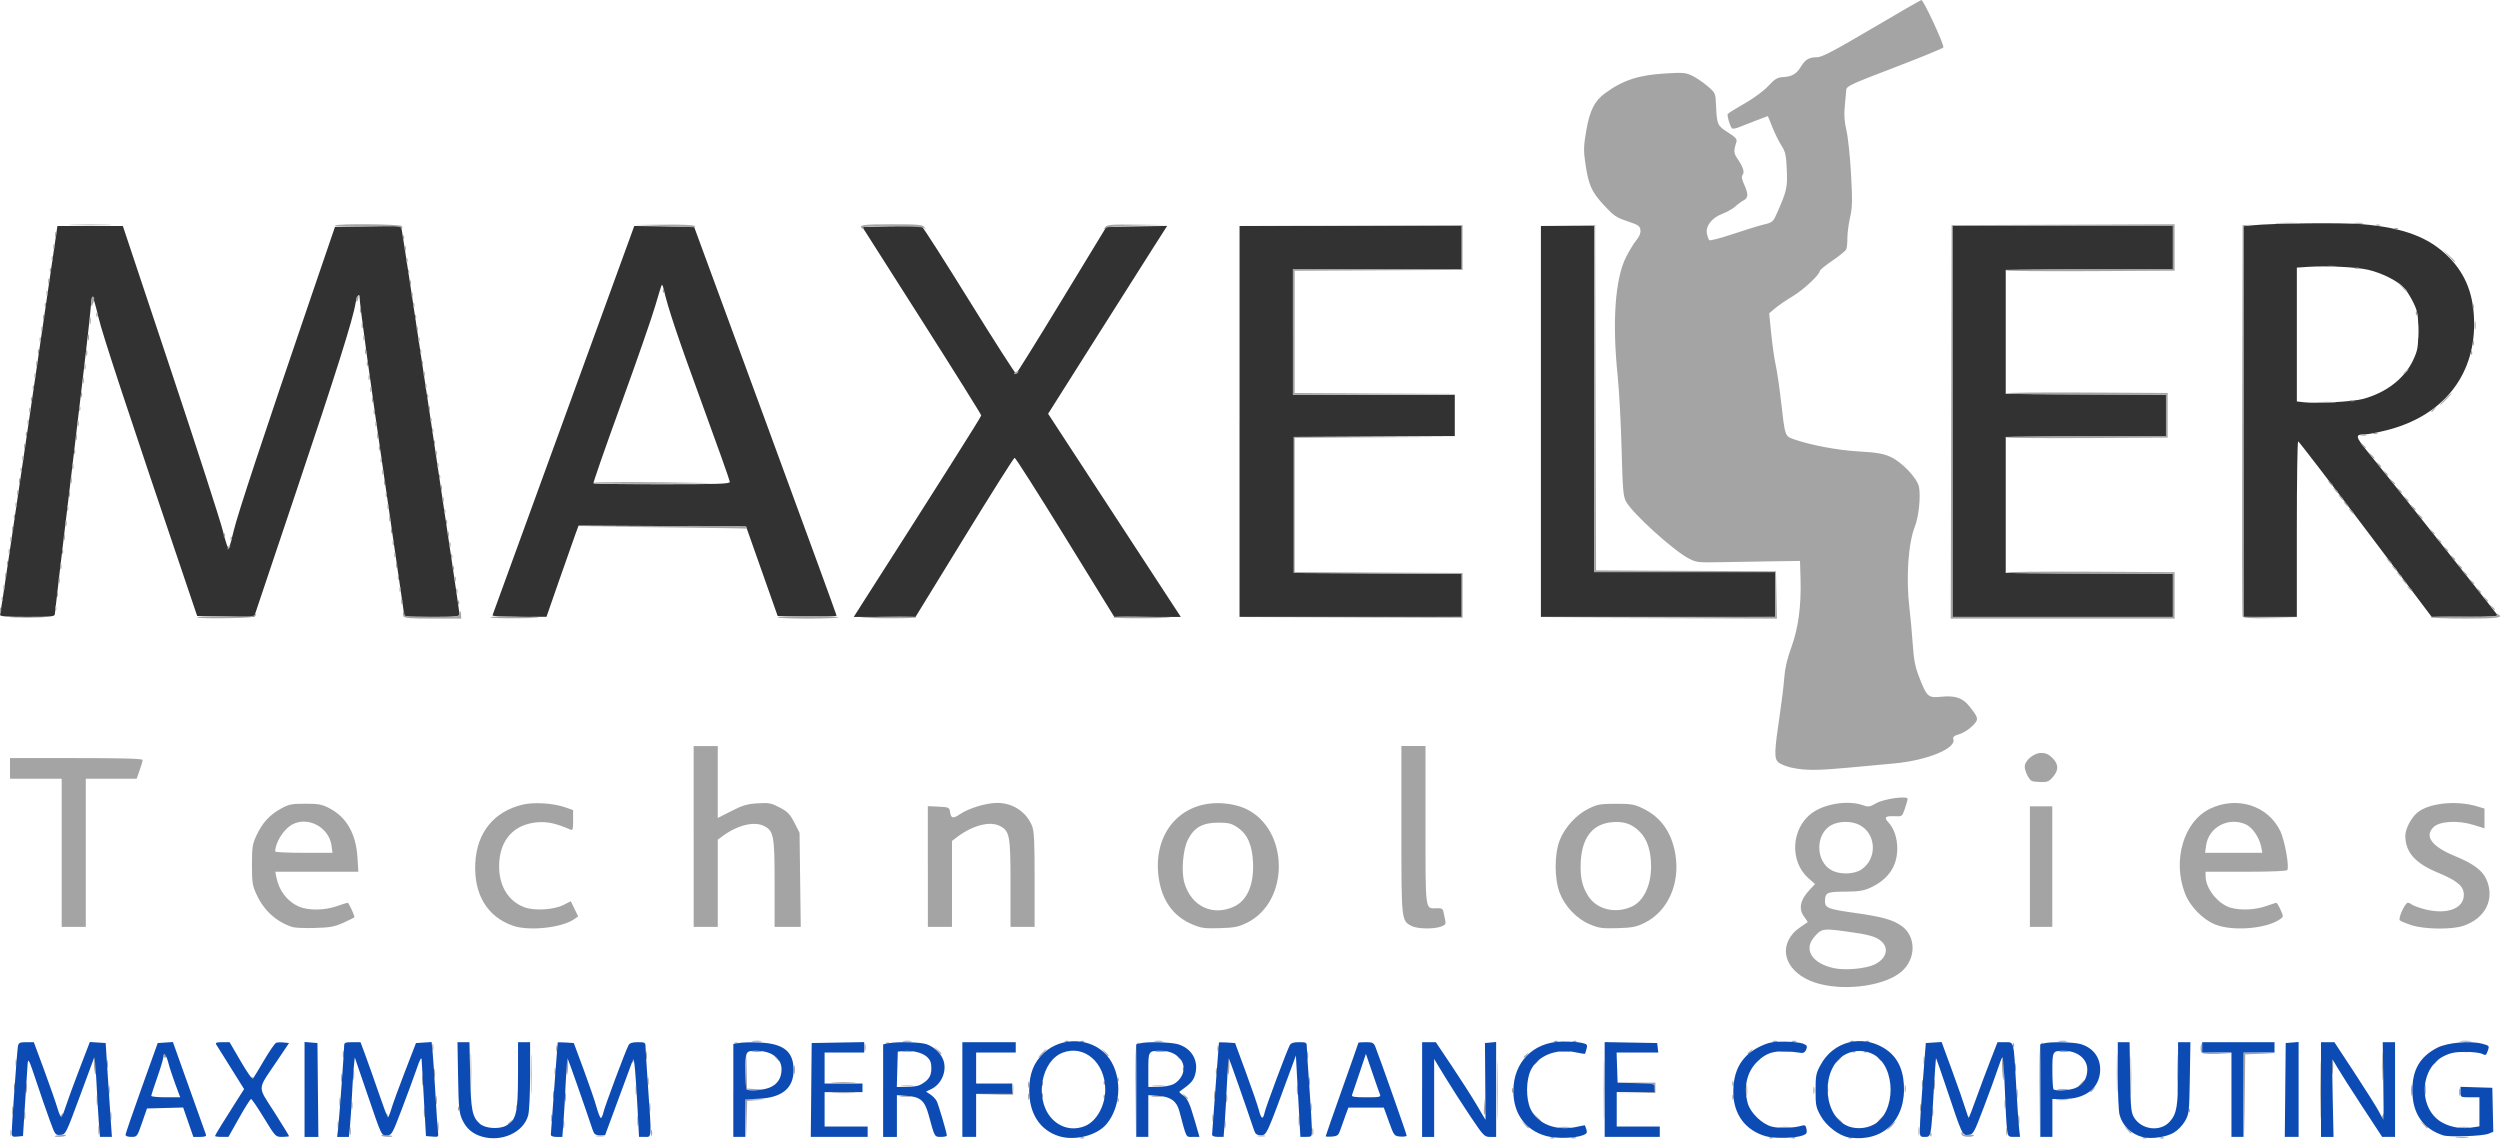 <?xml version="1.0" encoding="UTF-8" standalone="no"?>
<!-- Created with Inkscape (http://www.inkscape.org/) -->

<svg
   xmlns:dc="http://purl.org/dc/elements/1.1/"
   xmlns:cc="http://creativecommons.org/ns#"
   xmlns:rdf="http://www.w3.org/1999/02/22-rdf-syntax-ns#"
   xmlns:svg="http://www.w3.org/2000/svg"
   xmlns="http://www.w3.org/2000/svg"
   xmlns:sodipodi="http://sodipodi.sourceforge.net/DTD/sodipodi-0.dtd"
   xmlns:inkscape="http://www.inkscape.org/namespaces/inkscape"
   width="61.46mm"
   height="27.989mm"
   viewBox="0 0 217.772 99.174"
   id="svg3407"
   version="1.1"
   inkscape:version="0.91 r13725"
   sodipodi:docname="Maxeler_Logo.svg">
  <defs
     id="defs3409" />
  <sodipodi:namedview
     id="base"
     pagecolor="#ffffff"
     bordercolor="#666666"
     borderopacity="1.0"
     inkscape:pageopacity="0.0"
     inkscape:pageshadow="2"
     inkscape:zoom="3.959798"
     inkscape:cx="108.91593"
     inkscape:cy="86.979937"
     inkscape:document-units="px"
     inkscape:current-layer="layer1"
     showgrid="false"
     fit-margin-top="0"
     fit-margin-left="0"
     fit-margin-right="0"
     fit-margin-bottom="0"
     inkscape:window-width="1920"
     inkscape:window-height="1178"
     inkscape:window-x="-8"
     inkscape:window-y="-8"
     inkscape:window-maximized="1" />
  <g
     inkscape:label="Layer 1"
     inkscape:groupmode="layer"
     id="layer1"
     transform="translate(-298.567,-476.802)">
    <path
       inkscape:connector-curvature="0"
       id="path3453"
       d="m 298.578,530.35 c 0.037,-0.103 1.175,-7.764 2.529,-17.025 l 2.461,-16.837 2.85,4.5e-4 2.85,4.5e-4 4.162,12.487 c 2.289,6.868 4.341,13.216 4.56,14.107 0.219,0.891 0.445,1.566 0.501,1.5 0.057,-0.066 0.252,-0.761 0.435,-1.545 0.324,-1.392 2.568,-8.179 6.745,-20.4 l 2.076,-6.075 2.869,-0.041 2.869,-0.041 0.078,0.341 c 0.125,0.544 5.029,33.171 5.029,33.457 0,0.234 -0.228,0.259 -2.4,0.259 -1.32,0 -2.4,-0.028 -2.4,-0.062 0,-0.034 -0.708,-4.911 -1.573,-10.838 -1.424,-9.753 -2.327,-16.326 -2.327,-16.939 0,-0.448 -0.262,-0.059 -0.356,0.528 -0.22,1.376 -1.667,5.968 -5.146,16.326 l -3.691,10.991 -2.478,-0.041 -2.478,-0.041 -0.711,-2.1 c -5.45,-16.093 -7.533,-22.406 -7.888,-23.913 -0.235,-0.995 -0.467,-1.81 -0.517,-1.811 -0.05,-6e-4 -0.135,0.59 -0.19,1.311 -0.055,0.722 -0.774,6.889 -1.597,13.706 -0.824,6.816 -1.497,12.503 -1.497,12.637 0,0.216 -0.283,0.244 -2.416,0.244 -1.869,0 -2.401,-0.043 -2.349,-0.188 z m 42.89,0.052 c 0.028,-0.074 2.817,-7.736 6.2,-17.026 l 6.15,-16.89 2.606,0.038 2.606,0.038 6.203,16.875 c 3.412,9.281 6.205,16.927 6.207,16.991 0.002,0.064 -1.152,0.098 -2.564,0.075 l -2.568,-0.041 -1.377,-3.9 -1.377,-3.9 -7.294,-0.039 -7.294,-0.039 -0.29,0.789 c -0.16,0.434 -0.789,2.222 -1.399,3.974 l -1.108,3.186 -2.375,0.002 c -1.351,10e-4 -2.353,-0.056 -2.325,-0.134 z m 20.675,-11.62 c 0,-0.113 -1.085,-3.167 -2.41,-6.787 -2.103,-5.745 -2.985,-8.375 -3.357,-10.013 -0.054,-0.237 -0.126,-0.402 -0.16,-0.368 -0.034,0.034 -0.295,0.869 -0.579,1.855 -0.284,0.986 -1.627,4.846 -2.984,8.577 -1.357,3.731 -2.432,6.819 -2.389,6.862 0.043,0.043 2.733,0.078 5.978,0.078 4.891,0 5.9,-0.035 5.9,-0.205 z m 11.343,10.893 c 6.507,-10.168 10.557,-16.569 10.557,-16.683 0,-0.079 -2.332,-3.808 -5.182,-8.286 l -5.182,-8.143 2.514,-0.041 c 1.383,-0.023 2.59,-0.012 2.683,0.024 0.093,0.036 1.951,2.94 4.128,6.455 2.178,3.514 4.01,6.372 4.072,6.351 0.062,-0.021 1.857,-2.907 3.989,-6.413 l 3.876,-6.375 2.647,-0.041 2.647,-0.041 -1.319,2.066 c -0.726,1.136 -3.059,4.818 -5.184,8.181 l -3.865,6.115 5.779,8.848 5.779,8.848 -2.897,0 -2.897,0 -4.275,-6.938 c -2.351,-3.816 -4.334,-6.932 -4.406,-6.926 -0.072,0.006 -2.044,3.128 -4.382,6.938 l -4.251,6.926 -2.691,0 -2.691,0 0.552,-0.863 z m 33.057,-16.163 0,-17.025 9.675,0 9.675,0 0,1.875 0,1.875 -7.35,0 -7.35,0 0,5.475 0,5.475 7.05,0 7.05,0 0,1.799 0,1.799 -7.013,0.039 -7.013,0.039 0,5.925 0,5.925 7.312,0.039 7.312,0.039 0,1.874 0,1.874 -9.675,0 -9.675,0 0,-17.025 z m 26.25,0 0,-17.025 2.325,0 2.325,0 0,15.075 0,15.075 7.875,0 7.875,0 0,1.95 0,1.95 -10.2,0 -10.2,0 0,-17.025 z m 35.85,0 0,-17.025 9.6,0 9.6,0 0,1.874 0,1.874 -7.279,0.039 -7.279,0.039 0,5.4 0,5.4 6.979,0.039 6.979,0.039 0,1.797 0,1.797 -6.979,0.039 -6.979,0.039 0,5.925 0,5.925 7.279,0.039 7.279,0.039 0,1.874 0,1.874 -9.6,0 -9.6,0 0,-17.025 z m 25.35,0.011 0,-17.014 0.787,-0.081 c 1.779,-0.182 7.801,-0.244 9.539,-0.097 3.623,0.305 5.832,1.138 7.535,2.844 1.529,1.531 2.233,3.38 2.233,5.863 0,4.6 -2.813,8.022 -7.593,9.235 -0.792,0.201 -1.651,0.366 -1.909,0.368 -0.909,0.004 -0.876,0.165 0.342,1.651 1.431,1.745 11.009,13.805 11.168,14.062 0.089,0.144 -0.526,0.185 -2.796,0.185 l -2.91,0 -5.761,-7.643 c -3.169,-4.204 -5.812,-7.646 -5.873,-7.65 -0.062,-0.004 -0.113,3.436 -0.113,7.643 l 0,7.65 -2.325,0 -2.325,0 0,-17.014 z m 10.417,-1.969 c 2.037,-0.552 3.633,-1.795 4.376,-3.409 0.386,-0.838 0.43,-1.094 0.431,-2.508 10e-4,-1.384 -0.046,-1.675 -0.387,-2.4 -0.214,-0.454 -0.564,-1.033 -0.78,-1.288 -0.53,-0.626 -1.944,-1.356 -3.186,-1.644 -1.049,-0.243 -3.613,-0.367 -5.283,-0.255 l -0.938,0.063 0,5.828 0,5.828 0.562,0.069 c 1.087,0.134 4.311,-0.042 5.204,-0.284 z"
       style="fill:#323232" />
    <path
       inkscape:connector-curvature="0"
       id="path3457"
       d="m 392.715,575.885 c 0.108,-0.043 0.238,-0.038 0.288,0.012 0.05,0.05 -0.039,0.085 -0.197,0.079 -0.175,-0.007 -0.21,-0.043 -0.091,-0.091 z m 40.95,0 c 0.108,-0.043 0.238,-0.038 0.288,0.012 0.05,0.05 -0.039,0.085 -0.197,0.079 -0.175,-0.007 -0.21,-0.043 -0.091,-0.091 z m 1.791,0.003 c 0.103,-0.042 0.272,-0.042 0.375,0 0.103,0.042 0.019,0.076 -0.188,0.076 -0.206,0 -0.291,-0.034 -0.188,-0.076 z m 17.259,-0.003 c 0.108,-0.043 0.238,-0.038 0.288,0.012 0.05,0.05 -0.039,0.085 -0.197,0.079 -0.175,-0.007 -0.21,-0.043 -0.091,-0.091 z m 1.95,0 c 0.108,-0.043 0.238,-0.038 0.288,0.012 0.05,0.05 -0.039,0.085 -0.197,0.079 -0.175,-0.007 -0.21,-0.043 -0.091,-0.091 z m 4.95,0 c 0.108,-0.043 0.238,-0.038 0.288,0.012 0.05,0.05 -0.039,0.085 -0.197,0.079 -0.175,-0.007 -0.21,-0.043 -0.091,-0.091 z m 25.65,0 c 0.108,-0.043 0.238,-0.038 0.288,0.012 0.05,0.05 -0.039,0.085 -0.197,0.079 -0.175,-0.007 -0.21,-0.043 -0.091,-0.091 z m 1.5,0 c 0.108,-0.043 0.238,-0.038 0.288,0.012 0.05,0.05 -0.039,0.085 -0.197,0.079 -0.175,-0.007 -0.21,-0.043 -0.091,-0.091 z m 25.791,-0.006 c 0.268,-0.033 0.707,-0.033 0.975,0 0.268,0.033 0.049,0.06 -0.487,0.06 -0.536,0 -0.756,-0.027 -0.487,-0.06 z M 299.473,575.462 c 0.003,-0.247 0.037,-0.331 0.075,-0.185 0.038,0.146 0.035,0.348 -0.006,0.45 -0.041,0.102 -0.072,-0.018 -0.069,-0.265 z m 3.871,0.316 c 0,-0.032 0.232,-0.086 0.514,-0.119 0.283,-0.033 0.481,-0.007 0.441,0.059 -0.073,0.117 -0.956,0.173 -0.956,0.06 z m 3.791,-0.541 c 0,-0.371 0.029,-0.523 0.065,-0.338 0.036,0.186 0.036,0.489 0,0.675 -0.036,0.186 -0.065,0.034 -0.065,-0.338 z m 21.897,0.075 c 0.002,-0.33 0.032,-0.447 0.068,-0.261 0.036,0.187 0.035,0.457 -0.003,0.6 -0.037,0.143 -0.067,-0.009 -0.065,-0.339 z m 2.757,0.406 c -0.04,-0.065 0.158,-0.092 0.441,-0.059 0.283,0.033 0.514,0.086 0.514,0.119 0,0.113 -0.883,0.057 -0.956,-0.06 z m 18.77,0.013 c 0.187,-0.036 0.457,-0.035 0.6,0.003 0.143,0.037 -0.009,0.067 -0.339,0.065 -0.33,-0.002 -0.447,-0.032 -0.261,-0.068 z m 4.715,-0.269 c 0.003,-0.247 0.037,-0.331 0.075,-0.185 0.038,0.146 0.035,0.348 -0.006,0.45 -0.041,0.102 -0.072,-0.018 -0.069,-0.265 z m 8.253,-1.238 -0.032,-1.688 0.863,0.028 0.863,0.028 -0.782,0.055 -0.783,0.055 -0.048,1.605 -0.048,1.605 -0.032,-1.688 z m 33.939,-2.473 c 0.003,-3.798 0.022,-4.087 0.269,-4.11 0.181,-0.017 0.194,-0.002 0.04,0.046 -0.192,0.06 -0.232,0.672 -0.269,4.11 l -0.044,4.04 0.004,-4.086 z m 10.693,3.979 c 0.187,-0.036 0.457,-0.035 0.6,0.003 0.143,0.038 -0.009,0.067 -0.339,0.065 -0.33,-0.002 -0.447,-0.032 -0.261,-0.068 z m 4.721,-0.344 c 0,-0.289 0.031,-0.407 0.069,-0.263 0.038,0.144 0.038,0.381 0,0.525 -0.038,0.144 -0.069,0.026 -0.069,-0.263 z m 16.081,-3.6 c 0,-2.269 0.021,-3.197 0.046,-2.062 0.025,1.134 0.025,2.991 0,4.125 -0.025,1.134 -0.046,0.206 -0.046,-2.062 z m 9.3,-0.075 c 8e-5,-2.31 0.021,-3.234 0.046,-2.053 0.025,1.181 0.025,3.071 -1.3e-4,4.2 -0.025,1.129 -0.046,0.163 -0.046,-2.147 z m 27.422,3.6 c 0.002,-0.33 0.032,-0.447 0.068,-0.261 0.036,0.187 0.035,0.457 -0.003,0.6 -0.037,0.143 -0.067,-0.009 -0.065,-0.339 z m 1.024,0.287 c 0.007,-0.175 0.043,-0.21 0.091,-0.091 0.043,0.108 0.038,0.238 -0.012,0.287 -0.05,0.05 -0.085,-0.039 -0.079,-0.197 z m 2.757,0.077 c -0.054,-0.088 -0.058,-0.2 -0.009,-0.25 0.05,-0.05 0.09,-0.004 0.09,0.101 0,0.13 0.166,0.172 0.514,0.131 0.283,-0.033 0.481,-0.007 0.441,0.059 -0.109,0.176 -0.922,0.144 -1.037,-0.041 z m 3.866,-0.29 c 0,-0.289 0.031,-0.407 0.069,-0.263 0.038,0.144 0.038,0.381 0,0.525 -0.038,0.144 -0.069,0.026 -0.069,-0.263 z m 2.887,-3.635 c 0.003,-3.798 0.022,-4.087 0.269,-4.11 0.181,-0.017 0.194,-0.002 0.04,0.046 -0.192,0.06 -0.232,0.672 -0.269,4.11 l -0.044,4.04 0.004,-4.086 z m 17.813,0.448 -0.035,-3.712 1.387,0.031 1.387,0.031 -1.31,0.05 -1.31,0.05 -0.043,3.632 -0.043,3.632 -0.035,-3.712 z m 6.631,-0.487 c 8e-5,-2.31 0.021,-3.234 0.046,-2.053 0.025,1.181 0.025,3.071 -1.4e-4,4.2 -0.025,1.129 -0.046,0.163 -0.046,-2.147 z m -163.975,3.225 c 0,-0.371 0.029,-0.523 0.065,-0.338 0.036,0.186 0.036,0.489 0,0.675 -0.036,0.186 -0.065,0.034 -0.065,-0.338 z m 147.17,0.263 -0.286,-0.338 0.338,0.286 c 0.317,0.269 0.406,0.389 0.286,0.389 -0.029,0 -0.18,-0.152 -0.338,-0.338 z m -155.876,-0.412 c 0,-0.289 0.031,-0.407 0.069,-0.263 0.038,0.144 0.038,0.381 0,0.525 -0.038,0.144 -0.069,0.026 -0.069,-0.263 z m 19.653,-0.075 c 0.002,-0.33 0.032,-0.447 0.068,-0.261 0.036,0.187 0.035,0.457 -0.003,0.6 -0.037,0.143 -0.067,-0.009 -0.065,-0.339 z m 57.6,0 c 0.002,-0.33 0.032,-0.447 0.068,-0.261 0.036,0.187 0.035,0.457 -0.003,0.6 -0.037,0.143 -0.067,-0.009 -0.065,-0.339 z m 58.012,0.15 c 0.194,-0.206 0.386,-0.375 0.427,-0.375 0.041,0 -0.084,0.169 -0.277,0.375 -0.194,0.206 -0.386,0.375 -0.427,0.375 -0.041,0 0.084,-0.169 0.277,-0.375 z m -109.157,-0.45 c 10e-4,-0.412 0.03,-0.563 0.065,-0.335 0.035,0.228 0.034,0.566 -0.002,0.75 -0.036,0.184 -0.064,-0.002 -0.063,-0.415 z m 57.6,0 c 0.001,-0.412 0.03,-0.563 0.065,-0.335 0.035,0.228 0.034,0.566 -0.002,0.75 -0.036,0.184 -0.064,-0.002 -0.063,-0.415 z m 19.668,0.338 -0.286,-0.338 0.338,0.286 c 0.186,0.157 0.338,0.309 0.338,0.338 0,0.12 -0.121,0.031 -0.389,-0.286 z m 3.054,0.229 c 0.27,-0.033 0.675,-0.033 0.9,0.002 0.225,0.034 0.005,0.061 -0.49,0.061 -0.495,-9e-4 -0.679,-0.029 -0.41,-0.062 z m 19.2,0 c 0.27,-0.033 0.675,-0.033 0.9,0.002 0.225,0.034 0.005,0.061 -0.49,0.061 -0.495,-9e-4 -0.679,-0.029 -0.41,-0.062 z m 56.046,-0.229 -0.286,-0.338 0.338,0.286 c 0.317,0.269 0.406,0.389 0.286,0.389 -0.029,0 -0.18,-0.152 -0.338,-0.338 z m 3.127,0.23 c 0.227,-0.034 0.598,-0.034 0.825,0 0.227,0.034 0.041,0.062 -0.412,0.062 -0.454,0 -0.639,-0.028 -0.412,-0.062 z m -38.397,-0.643 c 0,-0.371 0.029,-0.523 0.065,-0.338 0.036,0.186 0.036,0.489 0,0.675 -0.036,0.186 -0.065,0.034 -0.065,-0.338 z m -131.591,0.393 c 0,-0.031 0.118,-0.149 0.263,-0.263 0.238,-0.187 0.243,-0.181 0.057,0.057 -0.196,0.25 -0.319,0.329 -0.319,0.206 z m -34.609,-0.693 c 0,-0.371 0.029,-0.523 0.065,-0.338 0.036,0.186 0.036,0.489 0,0.675 -0.036,0.186 -0.065,0.034 -0.065,-0.338 z m 38.394,0.15 c 0,-0.289 0.031,-0.407 0.069,-0.263 0.038,0.144 0.038,0.381 0,0.525 -0.038,0.144 -0.069,0.026 -0.069,-0.263 z m 57.6,0 c 0,-0.289 0.031,-0.407 0.069,-0.263 0.038,0.144 0.038,0.381 0,0.525 -0.038,0.144 -0.069,0.026 -0.069,-0.263 z m 54.476,0.113 -0.286,-0.338 0.338,0.286 c 0.317,0.269 0.406,0.389 0.286,0.389 -0.029,0 -0.18,-0.152 -0.338,-0.338 z m 3.614,0.037 c 0.149,-0.165 0.305,-0.3 0.346,-0.3 0.041,0 -0.047,0.135 -0.197,0.3 -0.149,0.165 -0.305,0.3 -0.346,0.3 -0.041,0 0.047,-0.135 0.197,-0.3 z m -161.587,-0.375 c 0.002,-0.33 0.032,-0.447 0.068,-0.261 0.036,0.187 0.035,0.457 -0.003,0.6 -0.037,0.143 -0.067,-0.009 -0.065,-0.339 z m 131.651,0.113 -0.364,-0.412 0.412,0.364 c 0.227,0.2 0.412,0.386 0.412,0.412 0,0.118 -0.121,0.022 -0.461,-0.364 z m -96.846,-0.412 c 0.001,-0.412 0.03,-0.563 0.065,-0.335 0.035,0.228 0.034,0.566 -0.002,0.75 -0.036,0.184 -0.064,-0.002 -0.063,-0.415 z m 170.601,0.555 c -0.041,-0.066 -0.012,-0.218 0.064,-0.338 0.108,-0.17 0.138,-0.144 0.14,0.12 0.002,0.347 -0.074,0.428 -0.204,0.218 z M 303.878,573.993 c 0.056,-0.148 0.14,-0.231 0.186,-0.185 0.046,0.046 10e-5,0.167 -0.102,0.269 -0.148,0.147 -0.165,0.13 -0.084,-0.084 z m 28.334,0.034 c -0.054,-0.088 -0.067,-0.192 -0.027,-0.231 0.039,-0.039 0.111,0.033 0.16,0.16 0.101,0.264 0.015,0.311 -0.133,0.071 z m 134.669,-0.365 c 0.002,-0.33 0.032,-0.447 0.068,-0.261 0.036,0.187 0.035,0.457 -0.003,0.6 -0.038,0.143 -0.067,-0.009 -0.065,-0.339 z m -167.25,-0.15 c 0.002,-0.33 0.032,-0.447 0.068,-0.261 0.036,0.187 0.035,0.457 -0.003,0.6 -0.037,0.143 -0.067,-0.009 -0.065,-0.339 z m 128.209,-0.27 0.072,-0.78 0.05,0.658 c 0.027,0.362 -0.005,0.713 -0.072,0.78 -0.067,0.067 -0.09,-0.229 -0.05,-0.658 z m -72.706,0.045 c 0,-0.371 0.029,-0.523 0.065,-0.338 0.036,0.186 0.036,0.489 0,0.675 -0.036,0.186 -0.065,0.034 -0.065,-0.338 z m 57.597,-0.075 c 0.002,-0.33 0.032,-0.447 0.068,-0.261 0.036,0.187 0.035,0.457 -0.003,0.6 -0.037,0.143 -0.067,-0.009 -0.065,-0.339 z m 53.097,0.075 c 0,-0.289 0.031,-0.407 0.069,-0.263 0.038,0.144 0.038,0.381 0,0.525 -0.038,0.144 -0.069,0.026 -0.069,-0.263 z m 23.377,0.212 c 0.007,-0.175 0.043,-0.21 0.091,-0.091 0.043,0.108 0.038,0.238 -0.012,0.287 -0.05,0.05 -0.085,-0.039 -0.079,-0.197 z m -160.024,-0.438 c 0.002,-0.33 0.032,-0.447 0.068,-0.261 0.036,0.187 0.035,0.457 -0.003,0.6 -0.037,0.143 -0.067,-0.009 -0.065,-0.339 z m 9.274,0.287 c 0.007,-0.175 0.043,-0.21 0.091,-0.091 0.043,0.108 0.038,0.238 -0.012,0.287 -0.05,0.05 -0.085,-0.039 -0.079,-0.197 z m 134.729,-0.362 c 0,-0.371 0.029,-0.523 0.065,-0.338 0.036,0.186 0.036,0.489 0,0.675 -0.036,0.186 -0.065,0.034 -0.065,-0.338 z m -129.629,0.212 c 0.007,-0.175 0.043,-0.21 0.091,-0.091 0.043,0.108 0.038,0.238 -0.012,0.287 -0.05,0.05 -0.085,-0.039 -0.079,-0.197 z m -36.569,-0.588 c 0.001,-0.412 0.03,-0.563 0.065,-0.335 0.035,0.228 0.034,0.566 -0.002,0.75 -0.036,0.184 -0.064,-0.002 -0.063,-0.415 z m 21.145,0.15 c 0.002,-0.33 0.032,-0.447 0.068,-0.261 0.036,0.187 0.035,0.457 -0.003,0.6 -0.037,0.143 -0.067,-0.009 -0.065,-0.339 z m 156.025,-2.25 c 1.5e-4,-1.567 0.022,-2.188 0.049,-1.38 0.027,0.809 0.027,2.091 0,2.85 -0.027,0.759 -0.049,0.097 -0.049,-1.47 z m -147.625,2.1 c 0.002,-0.33 0.032,-0.447 0.068,-0.261 0.036,0.187 0.035,0.457 -0.003,0.6 -0.037,0.143 -0.067,-0.009 -0.065,-0.339 z m 8.275,-2.25 c 1.5e-4,-1.567 0.022,-2.188 0.049,-1.38 0.027,0.809 0.027,2.091 -3e-4,2.85 -0.027,0.759 -0.049,0.097 -0.049,-1.47 z m 143.4,0 c 1.5e-4,-1.567 0.022,-2.188 0.049,-1.38 0.027,0.809 0.027,2.091 0,2.85 -0.027,0.759 -0.049,0.097 -0.049,-1.47 z m -140.422,2.025 c 0,-0.371 0.029,-0.523 0.065,-0.338 0.036,0.186 0.036,0.489 0,0.675 -0.036,0.186 -0.065,0.034 -0.065,-0.338 z m 57.597,0.075 c 0.002,-0.33 0.032,-0.447 0.068,-0.261 0.036,0.187 0.035,0.457 -0.003,0.6 -0.037,0.143 -0.067,-0.009 -0.065,-0.339 z m 77.574,-2.175 c 0,-1.526 0.022,-2.151 0.05,-1.387 0.027,0.763 0.027,2.012 0,2.775 -0.027,0.763 -0.05,0.139 -0.05,-1.387 z m -87.05,2.312 c 0.007,-0.175 0.043,-0.21 0.091,-0.091 0.043,0.108 0.038,0.238 -0.012,0.287 -0.05,0.05 -0.085,-0.039 -0.079,-0.197 z m -56.35,-2.462 c 0,-1.444 0.022,-2.034 0.05,-1.312 0.028,0.722 0.028,1.903 0,2.625 -0.028,0.722 -0.05,0.131 -0.05,-1.312 z m 7.176,2.025 c 0.002,-0.33 0.032,-0.447 0.068,-0.261 0.036,0.187 0.035,0.457 -0.003,0.6 -0.037,0.143 -0.067,-0.009 -0.065,-0.339 z m 41.391,0.15 c 0.003,-0.247 0.037,-0.331 0.075,-0.185 0.038,0.146 0.035,0.348 -0.006,0.45 -0.041,0.102 -0.072,-0.018 -0.069,-0.265 z m 16.209,-0.15 c 0.002,-0.33 0.032,-0.447 0.068,-0.261 0.036,0.187 0.035,0.457 -0.003,0.6 -0.037,0.143 -0.067,-0.009 -0.065,-0.339 z m 45.136,0.225 c 0,-0.206 0.034,-0.291 0.076,-0.188 0.042,0.103 0.042,0.272 0,0.375 -0.042,0.103 -0.076,0.019 -0.076,-0.188 z m 24.767,-0.3 c 0,-0.371 0.029,-0.523 0.065,-0.338 0.036,0.186 0.036,0.489 0,0.675 -0.036,0.186 -0.065,0.034 -0.065,-0.338 z m 3.524,0.491 c 0.27,-0.033 0.675,-0.033 0.9,0.002 0.225,0.034 0.005,0.061 -0.49,0.061 -0.495,-9e-4 -0.679,-0.029 -0.41,-0.062 z m -88.442,-0.341 c 0,-0.206 0.034,-0.291 0.076,-0.188 0.042,0.103 0.042,0.272 0,0.375 -0.042,0.103 -0.076,0.019 -0.076,-0.188 z m 5.388,0.062 c 0.007,-0.175 0.043,-0.21 0.091,-0.091 0.043,0.108 0.038,0.238 -0.012,0.287 -0.05,0.05 -0.085,-0.039 -0.079,-0.197 z m 7.019,-0.025 c -0.187,-0.238 -0.181,-0.243 0.057,-0.057 0.144,0.113 0.263,0.231 0.263,0.263 0,0.123 -0.123,0.044 -0.319,-0.206 z m 48.964,-0.487 c 0,-0.454 0.028,-0.639 0.062,-0.412 0.034,0.227 0.034,0.598 0,0.825 -0.034,0.227 -0.062,0.041 -0.062,-0.412 z m 57.9,0 c 0,-0.454 0.028,-0.639 0.062,-0.412 0.034,0.227 0.034,0.598 0,0.825 -0.034,0.227 -0.062,0.041 -0.062,-0.412 z m -154.652,-0.075 c 0.001,-0.412 0.03,-0.563 0.065,-0.335 0.035,0.228 0.034,0.566 -0.002,0.75 -0.036,0.184 -0.064,-0.002 -0.063,-0.415 z m 23.095,0.568 c 0.227,-0.034 0.598,-0.034 0.825,0 0.227,0.034 0.041,0.062 -0.412,0.062 -0.454,0 -0.639,-0.028 -0.412,-0.062 z m 21.9,0 c 0.227,-0.034 0.598,-0.034 0.825,0 0.227,0.034 0.041,0.062 -0.412,0.062 -0.454,0 -0.639,-0.028 -0.412,-0.062 z m 12.605,-0.568 c 10e-4,-0.412 0.03,-0.563 0.065,-0.335 0.035,0.228 0.034,0.566 -0.002,0.75 -0.036,0.184 -0.064,-0.002 -0.063,-0.415 z m 98.25,0 c 0.002,-0.412 0.03,-0.563 0.065,-0.335 0.035,0.228 0.034,0.566 -0.002,0.75 -0.036,0.184 -0.064,-0.002 -0.063,-0.415 z m 2.992,0.225 c 0,-0.289 0.031,-0.407 0.069,-0.263 0.038,0.144 0.038,0.381 0,0.525 -0.038,0.144 -0.069,0.026 -0.069,-0.263 z m -211.942,-0.375 c 10e-4,-0.412 0.03,-0.563 0.065,-0.335 0.035,0.228 0.034,0.566 -0.002,0.75 -0.036,0.184 -0.064,-0.002 -0.063,-0.415 z m 7.195,0.15 c 0.002,-0.33 0.032,-0.447 0.068,-0.261 0.036,0.187 0.035,0.457 -0.003,0.6 -0.037,0.143 -0.067,-0.009 -0.065,-0.339 z m 77.091,0.416 1.603,-0.051 0.066,-0.483 c 0.065,-0.473 0.066,-0.473 0.047,0.043 l -0.02,0.525 -1.65,0.008 -1.65,0.008 1.603,-0.051 z m 71.406,-0.341 c 0,-0.289 0.031,-0.407 0.069,-0.263 0.038,0.144 0.038,0.381 0,0.525 -0.038,0.144 -0.069,0.026 -0.069,-0.263 z m -85.347,0.189 c 0.474,-0.03 1.251,-0.03 1.725,0 0.474,0.03 0.086,0.054 -0.863,0.054 -0.949,0 -1.337,-0.024 -0.863,-0.054 z m 59.086,-0.189 c 0,-0.206 0.034,-0.291 0.076,-0.188 0.042,0.103 0.042,0.272 0,0.375 -0.042,0.103 -0.076,0.019 -0.076,-0.188 z m 10.814,0.19 c 1.595,-0.049 1.613,-0.054 1.613,-0.415 0,-0.361 -0.018,-0.366 -1.613,-0.416 l -1.613,-0.051 1.65,0.008 1.65,0.008 0,0.45 0,0.45 -1.65,0.007 -1.65,0.007 1.613,-0.05 z m 16.642,-0.265 c 0.003,-0.247 0.037,-0.331 0.075,-0.185 0.038,0.146 0.035,0.348 -0.006,0.45 -0.041,0.102 -0.072,-0.018 -0.069,-0.265 z m 6.756,-0.075 c 0,-0.289 0.031,-0.407 0.069,-0.263 0.038,0.144 0.038,0.381 0,0.525 -0.038,0.144 -0.069,0.026 -0.069,-0.263 z m -164.7,-0.15 c 0,-0.289 0.031,-0.407 0.069,-0.263 0.038,0.144 0.038,0.381 0,0.525 -0.038,0.144 -0.069,0.026 -0.069,-0.263 z m 167.258,-0.225 c 0.002,-0.412 0.03,-0.563 0.065,-0.335 0.035,0.228 0.034,0.566 -0.002,0.75 -0.036,0.184 -0.064,-0.002 -0.063,-0.415 z m 13.607,0.618 c 0,-0.031 0.118,-0.149 0.263,-0.263 0.238,-0.187 0.243,-0.181 0.057,0.057 -0.196,0.25 -0.319,0.329 -0.319,0.206 z M 363.558,571.589 c -0.042,-0.109 -0.054,-0.868 -0.027,-1.688 l 0.049,-1.489 0.031,1.605 0.031,1.605 0.787,0.055 0.787,0.055 -0.792,0.028 c -0.539,0.019 -0.817,-0.036 -0.868,-0.17 z m 114.273,0.091 c 0.227,-0.034 0.598,-0.034 0.825,0 0.227,0.034 0.041,0.062 -0.412,0.062 -0.454,0 -0.639,-0.028 -0.412,-0.062 z M 335.338,570.887 c 0,-0.454 0.028,-0.639 0.062,-0.412 0.034,0.227 0.034,0.598 0,0.825 -0.034,0.227 -0.062,0.041 -0.062,-0.412 z m 52.784,0.375 c 0.003,-0.247 0.037,-0.331 0.075,-0.185 0.038,0.146 0.035,0.348 -0.006,0.45 -0.041,0.102 -0.072,-0.018 -0.069,-0.265 z m 77.856,-0.075 c 0,-0.289 0.031,-0.407 0.069,-0.263 0.038,0.144 0.038,0.381 0,0.525 -0.038,0.144 -0.069,0.026 -0.069,-0.263 z m 40.074,-1.5 c 0,-1.114 0.024,-1.569 0.052,-1.012 0.029,0.557 0.029,1.468 0,2.025 -0.029,0.557 -0.052,0.101 -0.052,-1.012 z m -151.071,1.275 c 0.002,-0.33 0.032,-0.447 0.068,-0.261 0.036,0.187 0.035,0.457 -0.003,0.6 -0.037,0.143 -0.067,-0.009 -0.065,-0.339 z m 22.125,0.416 c 0.268,-0.033 0.707,-0.033 0.975,0 0.268,0.033 0.049,0.06 -0.487,0.06 -0.536,0 -0.756,-0.027 -0.487,-0.06 z m 12.211,-0.191 c 0,-0.206 0.034,-0.291 0.076,-0.188 0.042,0.103 0.042,0.272 0,0.375 -0.042,0.103 -0.076,0.019 -0.076,-0.188 z m 9.689,0.191 c 0.268,-0.033 0.707,-0.033 0.975,0 0.268,0.033 0.049,0.06 -0.487,0.06 -0.536,0 -0.756,-0.027 -0.487,-0.06 z m 13.575,-0.416 c 0.002,-0.33 0.032,-0.447 0.068,-0.261 0.036,0.187 0.035,0.457 -0.003,0.6 -0.037,0.143 -0.067,-0.009 -0.065,-0.339 z m 36.886,0.225 c 0,-0.206 0.034,-0.291 0.076,-0.188 0.042,0.103 0.042,0.272 0,0.375 -0.042,0.103 -0.076,0.019 -0.076,-0.188 z m 30.351,0 c 0.149,-0.165 0.305,-0.3 0.346,-0.3 0.041,0 -0.047,0.135 -0.197,0.3 -0.149,0.165 -0.305,0.3 -0.346,0.3 -0.041,0 0.047,-0.135 0.197,-0.3 z m -85.113,-0.087 c 0.007,-0.175 0.043,-0.21 0.091,-0.091 0.043,0.108 0.038,0.238 -0.012,0.287 -0.05,0.05 -0.085,-0.039 -0.079,-0.197 z m -66.424,-0.438 c 0.002,-0.33 0.032,-0.447 0.068,-0.261 0.036,0.187 0.035,0.457 -0.003,0.6 -0.037,0.143 -0.067,-0.009 -0.065,-0.339 z m 1.057,-0.225 c 0,-0.454 0.028,-0.639 0.062,-0.412 0.034,0.227 0.034,0.598 0,0.825 -0.034,0.227 -0.062,0.041 -0.062,-0.412 z m 41.843,0.639 c 0.474,-0.03 1.251,-0.03 1.725,0 0.474,0.03 0.086,0.054 -0.863,0.054 -0.949,0 -1.337,-0.024 -0.863,-0.054 z m 24.724,-0.277 c 0.007,-0.175 0.043,-0.21 0.091,-0.091 0.043,0.108 0.038,0.238 -0.012,0.287 -0.05,0.05 -0.085,-0.039 -0.079,-0.197 z m -75.521,-0.037 c -0.043,-0.069 0.018,-0.125 0.135,-0.125 0.116,0 0.177,0.056 0.135,0.125 -0.043,0.069 -0.103,0.125 -0.135,0.125 -0.032,0 -0.092,-0.056 -0.135,-0.125 z m 16,-0.475 c 0,-0.371 0.029,-0.523 0.065,-0.338 0.036,0.186 0.036,0.489 0,0.675 -0.036,0.186 -0.065,0.034 -0.065,-0.338 z m 136.584,-0.39 c -0.028,-0.544 0,-1.021 0.062,-1.059 0.062,-0.038 0.113,0.407 0.113,0.99 0,0.582 -0.028,1.059 -0.062,1.059 -0.034,0 -0.085,-0.445 -0.112,-0.99 z m -126.091,0.24 c 0,-0.289 0.031,-0.407 0.069,-0.263 0.038,0.144 0.038,0.381 0,0.525 -0.038,0.144 -0.069,0.026 -0.069,-0.263 z m 20.856,-0.15 c 0,-0.371 0.029,-0.523 0.065,-0.338 0.036,0.186 0.036,0.489 0,0.675 -0.036,0.186 -0.065,0.034 -0.065,-0.338 z m 36.744,0.15 c 0,-0.289 0.031,-0.407 0.069,-0.263 0.038,0.144 0.038,0.381 0,0.525 -0.038,0.144 -0.069,0.026 -0.069,-0.263 z m -97.72,-0.412 c -0.036,-0.392 -0.009,-0.777 0.06,-0.855 0.069,-0.079 0.125,0.241 0.125,0.713 0,1.04 -0.096,1.114 -0.185,0.142 z m 41.135,-0.037 c 0,-0.44 0.048,-0.752 0.106,-0.694 0.107,0.107 0.069,1.315 -0.045,1.431 -0.034,0.034 -0.061,-0.297 -0.061,-0.738 z m 57.6,0 c 0,-0.44 0.048,-0.752 0.106,-0.694 0.107,0.107 0.069,1.315 -0.045,1.431 -0.034,0.034 -0.061,-0.297 -0.061,-0.738 z m 96.15,0.075 c 0,-0.399 0.049,-0.676 0.108,-0.617 0.108,0.108 0.069,1.161 -0.047,1.279 -0.034,0.034 -0.061,-0.264 -0.061,-0.662 z m -27.562,0 c 0.002,-0.33 0.032,-0.447 0.068,-0.261 0.036,0.187 0.035,0.457 -0.003,0.6 -0.037,0.143 -0.067,-0.009 -0.065,-0.339 z m -72.476,0.138 c 0.007,-0.175 0.043,-0.21 0.091,-0.091 0.043,0.108 0.038,0.238 -0.012,0.287 -0.05,0.05 -0.085,-0.039 -0.079,-0.197 z m -93.724,-0.438 c 0.002,-0.33 0.032,-0.447 0.068,-0.261 0.036,0.187 0.035,0.457 -0.003,0.6 -0.037,0.143 -0.067,-0.009 -0.065,-0.339 z m -7.953,-0.075 c 0,-0.289 0.031,-0.407 0.069,-0.263 0.038,0.144 0.038,0.381 0,0.525 -0.038,0.144 -0.069,0.026 -0.069,-0.263 z m 166.203,-0.225 c 0.002,-0.33 0.032,-0.447 0.068,-0.261 0.036,0.187 0.035,0.457 -0.003,0.6 -0.038,0.143 -0.067,-0.009 -0.065,-0.339 z m -33.938,0.318 c 0,-0.031 0.118,-0.149 0.263,-0.263 0.238,-0.187 0.243,-0.181 0.057,0.057 -0.196,0.25 -0.319,0.329 -0.319,0.206 z m 78.3,0 c 0,-0.031 0.118,-0.149 0.263,-0.263 0.238,-0.187 0.243,-0.181 0.057,0.057 -0.196,0.25 -0.319,0.329 -0.319,0.206 z m -156.9,-0.235 c 0,-0.078 0.067,-0.182 0.148,-0.233 0.085,-0.052 0.11,0.008 0.059,0.141 -0.1,0.26 -0.207,0.307 -0.207,0.092 z m 105.075,-0.159 c 0.149,-0.165 0.305,-0.3 0.346,-0.3 0.041,0 -0.047,0.135 -0.197,0.3 -0.149,0.165 -0.305,0.3 -0.346,0.3 -0.041,0 0.047,-0.135 0.197,-0.3 z m -103.837,-0.375 c 0.002,-0.33 0.032,-0.447 0.068,-0.261 0.036,0.187 0.035,0.457 -0.003,0.6 -0.037,0.143 -0.067,-0.009 -0.065,-0.339 z m 11.273,0.188 -0.286,-0.338 0.338,0.286 c 0.317,0.269 0.406,0.389 0.286,0.389 -0.029,0 -0.18,-0.152 -0.338,-0.338 z m 46.327,-0.188 c 0.002,-0.33 0.032,-0.447 0.068,-0.261 0.036,0.187 0.035,0.457 -0.003,0.6 -0.037,0.143 -0.067,-0.009 -0.065,-0.339 z m 49.743,0.263 c -0.187,-0.238 -0.181,-0.243 0.057,-0.057 0.144,0.113 0.263,0.231 0.263,0.263 0,0.123 -0.123,0.044 -0.319,-0.206 z m -133.746,-0.338 c 0,-0.289 0.031,-0.407 0.069,-0.263 0.038,0.144 0.038,0.381 0,0.525 -0.038,0.144 -0.069,0.026 -0.069,-0.263 z m 72.696,0.188 c -0.187,-0.238 -0.181,-0.243 0.057,-0.057 0.144,0.113 0.263,0.231 0.263,0.263 0,0.123 -0.123,0.044 -0.319,-0.206 z m -88.331,-0.037 c 0,-0.083 0.068,-0.15 0.15,-0.15 0.083,0 0.15,0.068 0.15,0.15 0,0.083 -0.068,0.15 -0.15,0.15 -0.083,0 -0.15,-0.068 -0.15,-0.15 z m 76.5,-0.225 c 0.194,-0.206 0.386,-0.375 0.427,-0.375 0.041,0 -0.084,0.169 -0.277,0.375 -0.194,0.206 -0.386,0.375 -0.427,0.375 -0.041,0 0.084,-0.169 0.277,-0.375 z m 42,0.318 c 0,-0.031 0.118,-0.149 0.263,-0.263 0.238,-0.187 0.243,-0.181 0.057,0.057 -0.196,0.25 -0.319,0.329 -0.319,0.206 z m -36.539,-0.431 -0.286,-0.338 0.338,0.286 c 0.317,0.269 0.406,0.389 0.286,0.389 -0.029,0 -0.18,-0.152 -0.338,-0.338 z m -14.55,-0.15 -0.286,-0.338 0.338,0.286 c 0.317,0.269 0.406,0.389 0.286,0.389 -0.029,0 -0.18,-0.152 -0.338,-0.338 z m 70.589,0.281 c 0,-0.031 0.118,-0.149 0.263,-0.263 0.238,-0.187 0.243,-0.181 0.057,0.057 -0.196,0.25 -0.319,0.329 -0.319,0.206 z m 39.508,-0.157 c -0.045,-0.118 -0.052,-0.371 -0.016,-0.562 0.051,-0.268 0.071,-0.238 0.087,0.133 l 0.02,0.482 1.312,0.05 1.312,0.05 -1.317,0.031 c -1.024,0.024 -1.336,-0.017 -1.399,-0.183 z m -154.074,-0.386 c 0,-0.289 0.031,-0.407 0.069,-0.263 0.038,0.144 0.038,0.381 0,0.525 -0.038,0.144 -0.069,0.026 -0.069,-0.263 z m 10.794,0.075 c 0.003,-0.247 0.037,-0.331 0.075,-0.185 0.038,0.146 0.035,0.348 -0.006,0.45 -0.041,0.102 -0.072,-0.018 -0.069,-0.265 z m 17.11,0.267 c 0.228,-0.035 0.566,-0.034 0.75,0.002 0.184,0.036 -0.002,0.064 -0.415,0.063 -0.412,-0.001 -0.563,-0.03 -0.335,-0.065 z m 9.745,-0.342 c 0,-0.289 0.031,-0.407 0.069,-0.263 0.038,0.144 0.038,0.381 0,0.525 -0.038,0.144 -0.069,0.026 -0.069,-0.263 z m 3.303,0.343 c 0.227,-0.034 0.598,-0.034 0.825,0 0.227,0.034 0.041,0.062 -0.412,0.062 -0.454,0 -0.639,-0.028 -0.412,-0.062 z m 22.05,0 c 0.227,-0.034 0.598,-0.034 0.825,0 0.227,0.034 0.041,0.062 -0.412,0.062 -0.454,0 -0.639,-0.028 -0.412,-0.062 z m 5.392,-0.268 c 0.003,-0.247 0.037,-0.331 0.075,-0.185 0.038,0.146 0.035,0.348 -0.006,0.45 -0.041,0.102 -0.072,-0.018 -0.069,-0.265 z m 29.858,0.268 c 0.227,-0.034 0.598,-0.034 0.825,0 0.227,0.034 0.041,0.062 -0.412,0.062 -0.454,0 -0.639,-0.028 -0.412,-0.062 z m 19.128,-10e-4 c 0.27,-0.033 0.675,-0.033 0.9,0.002 0.225,0.034 0.005,0.061 -0.49,0.061 -0.495,-9e-4 -0.679,-0.029 -0.41,-0.062 z m 6.307,0.006 c 0.108,-0.043 0.238,-0.038 0.288,0.012 0.05,0.05 -0.039,0.085 -0.197,0.079 -0.175,-0.007 -0.21,-0.043 -0.091,-0.091 z m 1.05,0 c 0.108,-0.043 0.238,-0.038 0.288,0.012 0.05,0.05 -0.039,0.085 -0.197,0.079 -0.175,-0.007 -0.21,-0.043 -0.091,-0.091 z m 17.018,-0.005 c 0.228,-0.035 0.566,-0.034 0.75,0.002 0.184,0.036 -0.002,0.064 -0.415,0.063 -0.412,-10e-4 -0.563,-0.03 -0.335,-0.065 z m 35.098,0.004 c 0.144,-0.038 0.381,-0.038 0.525,0 0.144,0.038 0.026,0.069 -0.263,0.069 -0.289,0 -0.407,-0.031 -0.263,-0.069 z m -39.176,-0.584 c 0.007,-0.175 0.043,-0.21 0.091,-0.091 0.043,0.108 0.038,0.238 -0.012,0.288 -0.05,0.05 -0.085,-0.039 -0.079,-0.197 z m -111.34,-0.165 c 0.108,-0.043 0.238,-0.038 0.287,0.012 0.05,0.05 -0.039,0.085 -0.197,0.079 -0.175,-0.007 -0.21,-0.043 -0.091,-0.091 z m 13.2,0 c 0.108,-0.043 0.238,-0.038 0.287,0.012 0.05,0.05 -0.039,0.085 -0.197,0.079 -0.175,-0.007 -0.21,-0.043 -0.091,-0.091 z m -11.632,-0.155 c 0.228,-0.035 0.566,-0.034 0.75,0.002 0.184,0.036 -0.002,0.064 -0.415,0.063 -0.412,-0.001 -0.563,-0.03 -0.335,-0.065 z m 13.123,0.002 c 0.186,-0.036 0.489,-0.036 0.675,0 0.186,0.036 0.034,0.065 -0.338,0.065 -0.371,0 -0.523,-0.029 -0.338,-0.065 z m 14.109,0.003 c 0.108,-0.043 0.238,-0.038 0.288,0.012 0.05,0.05 -0.039,0.085 -0.197,0.079 -0.175,-0.007 -0.21,-0.043 -0.091,-0.091 z m 1.35,0 c 0.108,-0.043 0.238,-0.038 0.288,0.012 0.05,0.05 -0.039,0.085 -0.197,0.079 -0.175,-0.007 -0.21,-0.043 -0.091,-0.091 z m 6.441,-0.003 c 0.186,-0.036 0.489,-0.036 0.675,0 0.186,0.036 0.034,0.065 -0.338,0.065 -0.371,0 -0.523,-0.029 -0.338,-0.065 z m 34.809,0.003 c 0.108,-0.043 0.238,-0.038 0.288,0.012 0.05,0.05 -0.039,0.085 -0.197,0.079 -0.175,-0.007 -0.21,-0.043 -0.091,-0.091 z m 1.65,0 c 0.108,-0.043 0.238,-0.038 0.288,0.012 0.05,0.05 -0.039,0.085 -0.197,0.079 -0.175,-0.007 -0.21,-0.043 -0.091,-0.091 z m 17.391,0.003 c 0.103,-0.042 0.272,-0.042 0.375,0 0.103,0.042 0.019,0.076 -0.188,0.076 -0.206,0 -0.291,-0.034 -0.188,-0.076 z m 1.65,0 c 0.103,-0.042 0.272,-0.042 0.375,0 0.103,0.042 0.019,0.076 -0.188,0.076 -0.206,0 -0.291,-0.034 -0.188,-0.076 z m 5.109,-0.003 c 0.108,-0.043 0.238,-0.038 0.288,0.012 0.05,0.05 -0.039,0.085 -0.197,0.079 -0.175,-0.007 -0.21,-0.043 -0.091,-0.091 z m 1.35,0 c 0.108,-0.043 0.238,-0.038 0.288,0.012 0.05,0.05 -0.039,0.085 -0.197,0.079 -0.175,-0.007 -0.21,-0.043 -0.091,-0.091 z m 16.791,-0.003 c 0.186,-0.036 0.489,-0.036 0.675,0 0.186,0.036 0.034,0.065 -0.338,0.065 -0.371,0 -0.523,-0.029 -0.338,-0.065 z m 35.025,-0.002 c 0.227,-0.034 0.598,-0.034 0.825,0 0.227,0.034 0.041,0.062 -0.412,0.062 -0.454,0 -0.639,-0.028 -0.412,-0.062 z m -55.878,-4.975 c -2.454,-0.64 -3.596,-2.527 -2.499,-4.128 0.281,-0.411 0.538,-0.627 1.469,-1.238 0.03,-0.02 -0.088,-0.217 -0.263,-0.439 -0.552,-0.702 -0.397,-1.498 0.469,-2.414 l 0.45,-0.476 -0.568,-0.499 c -1.673,-1.469 -1.523,-4.349 0.296,-5.687 1.118,-0.822 3.169,-1.137 4.436,-0.682 0.475,0.171 0.587,0.154 1.174,-0.179 0.679,-0.385 2.726,-0.666 2.726,-0.373 0,0.079 -0.107,0.457 -0.238,0.841 -0.237,0.696 -0.24,0.698 -0.893,0.669 -0.82,-0.036 -0.957,0.095 -0.552,0.526 0.5,0.532 0.783,1.374 0.779,2.318 -0.006,1.519 -0.8,2.672 -2.322,3.372 -0.616,0.283 -1.014,0.346 -2.223,0.353 -1.595,0.008 -1.746,0.081 -1.75,0.85 -0.003,0.572 0.286,0.682 2.666,1.013 2.328,0.324 3.323,0.609 4.06,1.165 1.204,0.908 1.204,2.788 -0.002,3.885 -1.369,1.247 -4.734,1.77 -7.217,1.122 z m 4.81,-1.69 c 1.066,-0.516 1.301,-1.465 0.517,-2.081 -0.488,-0.384 -1.137,-0.551 -3.185,-0.822 -1.841,-0.243 -1.982,-0.214 -2.611,0.533 -0.925,1.099 -0.149,2.289 1.758,2.695 0.977,0.208 2.76,0.044 3.521,-0.325 z m -1.155,-8.269 c 1.436,-0.959 1.309,-3.189 -0.223,-3.916 -0.67,-0.318 -1.686,-0.309 -2.338,0.019 -1.484,0.749 -1.464,3.253 0.033,3.991 0.733,0.361 1.911,0.318 2.527,-0.094 z m -136.665,5.009 c -1.402,-0.462 -2.461,-1.415 -3.105,-2.794 -0.384,-0.822 -0.42,-1.049 -0.42,-2.625 0,-1.545 0.041,-1.812 0.39,-2.557 0.516,-1.1 1.141,-1.788 2.112,-2.326 0.718,-0.398 0.932,-0.442 2.148,-0.441 1.174,10e-4 1.45,0.054 2.118,0.405 1.475,0.775 2.293,2.215 2.421,4.258 l 0.079,1.261 -3.617,0 -3.617,0 0.094,0.487 c 0.22,1.144 0.932,2.083 1.923,2.533 0.815,0.37 2.251,0.362 3.337,-0.02 0.469,-0.165 0.899,-0.3 0.955,-0.3 0.083,0 0.584,1.079 0.584,1.258 0,0.028 -0.422,0.241 -0.938,0.474 -0.802,0.361 -1.166,0.429 -2.513,0.467 -0.866,0.025 -1.744,-0.011 -1.95,-0.079 z m 3.406,-7.093 c -0.212,-1.581 -2.018,-2.568 -3.395,-1.856 -0.754,0.39 -1.504,1.565 -1.51,2.368 -4.5e-4,0.062 1.122,0.113 2.494,0.113 l 2.495,0 -0.084,-0.625 z m 15.795,6.974 c -2.232,-0.781 -3.404,-2.728 -3.273,-5.435 0.131,-2.687 1.626,-4.528 4.155,-5.117 0.971,-0.226 2.645,-0.12 3.654,0.232 l 0.713,0.248 0,0.902 c 0,0.802 -0.029,0.889 -0.263,0.788 -1.206,-0.524 -1.973,-0.695 -2.817,-0.629 -2.107,0.166 -3.348,1.566 -3.364,3.797 -0.013,1.747 0.791,3.071 2.187,3.604 0.872,0.333 2.592,0.23 3.443,-0.207 l 0.612,-0.314 0.321,0.66 0.321,0.66 -0.333,0.235 c -1.078,0.76 -3.949,1.068 -5.357,0.576 z m 59.188,-0.113 c -1.657,-0.697 -2.652,-2.079 -2.931,-4.074 -0.544,-3.879 1.955,-6.748 5.635,-6.47 0.704,0.053 1.396,0.217 1.907,0.451 3.833,1.755 3.92,8.106 0.135,9.958 -0.732,0.358 -1.072,0.425 -2.357,0.463 -1.322,0.04 -1.608,1.5e-4 -2.388,-0.328 z m 3.626,-1.549 c 1.154,-0.528 1.747,-1.896 1.662,-3.834 -0.068,-1.544 -0.491,-2.494 -1.371,-3.076 -0.518,-0.342 -0.768,-0.403 -1.68,-0.403 -1.355,0 -2.108,0.435 -2.642,1.528 -0.42,0.859 -0.567,2.748 -0.288,3.708 0.596,2.047 2.443,2.936 4.319,2.078 z m 15.45,1.677 c -0.868,-0.471 -0.864,-0.432 -0.864,-8.383 l 0,-7.282 1.05,0 1.05,0 0,6.882 c 0,7.626 -0.046,7.286 0.98,7.247 0.436,-0.016 0.528,0.038 0.593,0.351 0.042,0.204 0.11,0.533 0.151,0.731 0.061,0.298 -0.007,0.389 -0.397,0.525 -0.666,0.232 -2.076,0.193 -2.562,-0.07 z m 15.561,-0.129 c -1.142,-0.475 -2.174,-1.55 -2.635,-2.746 -0.468,-1.217 -0.47,-3.358 -0.004,-4.57 0.434,-1.128 1.458,-2.248 2.533,-2.771 0.759,-0.37 1.024,-0.417 2.355,-0.419 1.308,-0.002 1.606,0.047 2.325,0.388 1.597,0.756 2.55,2.092 2.869,4.022 0.422,2.557 -0.666,4.975 -2.683,5.962 -0.733,0.359 -1.073,0.426 -2.359,0.464 -1.321,0.039 -1.61,-1.5e-4 -2.402,-0.329 z m 3.646,-1.551 c 1.022,-0.468 1.679,-1.828 1.679,-3.476 0,-1.381 -0.326,-2.385 -0.993,-3.051 -0.677,-0.677 -1.355,-0.911 -2.39,-0.825 -1.704,0.141 -2.641,1.329 -2.744,3.478 -0.063,1.317 0.12,2.135 0.663,2.973 0.755,1.163 2.372,1.548 3.785,0.901 z m 50.884,1.585 c -1.128,-0.433 -2.253,-1.577 -2.703,-2.749 -1.099,-2.862 -0.105,-6.237 2.164,-7.347 2.366,-1.158 5.092,-0.291 6.155,1.957 0.38,0.803 0.785,3.078 0.601,3.376 -0.053,0.086 -1.514,0.144 -3.605,0.144 l -3.516,0 0.003,0.412 c 0.009,1.066 1.106,2.423 2.205,2.728 0.864,0.24 2.125,0.181 3.042,-0.141 0.454,-0.16 0.865,-0.292 0.915,-0.295 0.049,-0.003 0.212,0.267 0.362,0.598 0.265,0.587 0.264,0.609 -0.015,0.815 -1.125,0.83 -4.066,1.093 -5.607,0.502 z m 3.948,-6.757 c -0.146,-0.798 -0.747,-1.702 -1.308,-1.968 -1.514,-0.718 -3.283,0.207 -3.501,1.831 l -0.084,0.625 2.491,0 2.491,0 -0.089,-0.487 z m 13.089,6.79 c -0.485,-0.155 -0.945,-0.344 -1.021,-0.42 -0.167,-0.167 0.46,-1.532 0.703,-1.532 0.091,0 0.229,0.061 0.308,0.136 0.078,0.075 0.509,0.244 0.957,0.375 2.003,0.587 3.61,0.055 3.61,-1.194 0,-0.758 -0.55,-1.23 -2.26,-1.938 -1.992,-0.826 -2.845,-1.797 -2.836,-3.229 0.004,-0.583 0.504,-1.546 1.034,-1.992 1.007,-0.847 3.402,-1.1 5.224,-0.552 l 0.637,0.192 0,0.861 0,0.861 -0.938,-0.295 c -1.323,-0.417 -2.939,-0.339 -3.478,0.168 -0.852,0.8 -0.199,1.701 1.843,2.542 1.599,0.658 2.375,1.231 2.73,2.014 0.775,1.706 -0.067,3.415 -2.001,4.063 -1.015,0.34 -3.364,0.31 -4.515,-0.058 z m -204.693,-6.302 0,-6.45 -2.25,0 -2.25,0 0,-0.9 0,-0.9 5.775,0 c 4.15,0 5.775,0.047 5.775,0.167 0,0.092 -0.117,0.497 -0.26,0.9 l -0.26,0.733 -2.215,0 -2.215,0 0,6.45 0,6.45 -1.05,0 -1.05,0 0,-6.45 z m 55.05,-1.425 0,-7.875 1.05,0 1.05,0 0,3.134 0,3.134 1.185,-0.605 c 0.982,-0.502 1.373,-0.617 2.288,-0.673 0.997,-0.061 1.181,-0.026 1.926,0.366 0.696,0.367 0.894,0.571 1.275,1.316 l 0.451,0.882 0.052,4.098 0.052,4.098 -1.139,0 -1.139,0 0,-3.755 c 0,-4.198 -0.072,-4.592 -0.915,-5.028 -0.849,-0.439 -2.316,-0.082 -3.618,0.881 l -0.417,0.308 0,3.797 0,3.797 -1.05,0 -1.05,0 0,-7.875 z m 20.4,2.618 0,-5.257 0.938,0.045 c 0.872,0.042 0.941,0.071 0.988,0.42 0.081,0.606 0.261,0.654 0.873,0.236 0.767,-0.524 2.301,-0.987 3.255,-0.983 1.344,0.006 2.509,0.77 3.014,1.979 0.191,0.458 0.233,1.293 0.233,4.688 l 0,4.13 -1.05,0 -1.05,0 0,-3.755 c 0,-4.198 -0.072,-4.592 -0.915,-5.028 -0.867,-0.449 -2.356,-0.073 -3.697,0.933 l -0.487,0.365 0,3.742 0,3.742 -1.05,0 -1.05,0 0,-5.257 z m 96,0.007 0,-5.25 0.975,0 0.975,0 0,5.25 0,5.25 -0.975,0 -0.975,0 0,-5.25 z m 0.184,-7.45 c -0.254,-0.102 -0.634,-0.854 -0.634,-1.254 0,-0.532 0.791,-1.196 1.425,-1.196 0.406,0 0.662,0.114 0.987,0.438 0.544,0.544 0.559,1.045 0.05,1.65 -0.324,0.385 -0.492,0.46 -1.013,0.45 -0.343,-0.007 -0.71,-0.046 -0.815,-0.088 z m -20.916,-1.159 c -0.471,-0.101 -1.002,-0.315 -1.179,-0.475 -0.379,-0.342 -0.36,-0.902 0.141,-4.266 0.166,-1.114 0.336,-2.531 0.378,-3.15 0.052,-0.763 0.249,-1.603 0.614,-2.608 0.615,-1.697 0.868,-3.607 0.797,-6.017 l -0.044,-1.5 -2.4,0.034 c -1.32,0.018 -3.347,0.052 -4.504,0.075 -1.997,0.039 -2.14,0.022 -2.809,-0.334 -1.381,-0.735 -4.911,-3.946 -5.448,-4.956 -0.24,-0.451 -0.29,-1.052 -0.381,-4.569 -0.057,-2.228 -0.212,-5.096 -0.343,-6.375 -0.484,-4.705 -0.222,-8.449 0.721,-10.322 0.286,-0.568 0.697,-1.243 0.915,-1.501 0.262,-0.311 0.379,-0.606 0.347,-0.874 -0.042,-0.357 -0.175,-0.447 -1.132,-0.765 -0.967,-0.322 -1.188,-0.473 -2.05,-1.404 -1.083,-1.17 -1.342,-1.759 -1.621,-3.688 -0.157,-1.082 -0.145,-1.466 0.083,-2.788 0.307,-1.78 0.72,-2.603 1.645,-3.278 1.562,-1.139 2.91,-1.579 5.27,-1.72 1.557,-0.093 1.756,-0.074 2.354,0.222 0.359,0.178 0.954,0.585 1.322,0.904 0.666,0.577 0.669,0.586 0.719,1.685 0.075,1.657 0.109,1.733 1.03,2.323 0.704,0.45 0.819,0.585 0.734,0.858 -0.246,0.787 -0.232,0.949 0.123,1.472 0.478,0.705 0.613,1.145 0.422,1.376 -0.107,0.129 -0.066,0.38 0.138,0.834 0.378,0.844 0.367,1.167 -0.047,1.38 -0.186,0.096 -0.513,0.337 -0.727,0.536 -0.214,0.199 -0.72,0.486 -1.125,0.638 -0.915,0.343 -1.477,1.067 -1.344,1.733 0.049,0.245 0.141,0.498 0.206,0.562 0.064,0.064 0.991,-0.176 2.06,-0.534 1.069,-0.358 2.29,-0.734 2.715,-0.836 0.743,-0.178 0.786,-0.217 1.145,-1.036 0.836,-1.91 0.897,-2.183 0.831,-3.732 -0.054,-1.278 -0.115,-1.552 -0.466,-2.102 -0.222,-0.348 -0.578,-1.068 -0.792,-1.601 l -0.388,-0.969 -0.981,0.369 c -0.54,0.203 -1.221,0.47 -1.515,0.592 -0.294,0.123 -0.58,0.171 -0.637,0.107 -0.176,-0.198 -0.444,-1.119 -0.364,-1.249 0.042,-0.068 0.699,-0.478 1.461,-0.912 0.808,-0.461 1.671,-1.097 2.072,-1.528 0.576,-0.619 0.783,-0.744 1.279,-0.772 0.782,-0.044 1.163,-0.265 1.559,-0.905 0.395,-0.64 0.712,-0.825 1.41,-0.825 0.415,0 1.437,-0.534 4.726,-2.472 2.308,-1.36 4.269,-2.49 4.358,-2.513 0.171,-0.043 1.997,3.887 1.917,4.127 -0.026,0.077 -1.934,0.862 -4.241,1.743 -3.865,1.477 -4.197,1.632 -4.219,1.971 -0.014,0.202 -0.071,0.84 -0.128,1.418 -0.075,0.762 -0.035,1.338 0.146,2.1 0.137,0.578 0.316,2.289 0.399,3.804 0.127,2.335 0.114,2.91 -0.084,3.78 -0.128,0.564 -0.233,1.361 -0.233,1.771 0,0.41 -0.042,0.856 -0.094,0.991 -0.052,0.135 -0.592,0.581 -1.2,0.992 -0.608,0.41 -1.106,0.814 -1.106,0.898 0,0.321 -1.416,1.644 -2.373,2.217 -0.551,0.33 -1.236,0.798 -1.521,1.039 l -0.519,0.439 0.178,1.784 c 0.098,0.981 0.276,2.223 0.396,2.759 0.119,0.536 0.329,1.969 0.465,3.184 0.33,2.943 0.339,2.972 1.056,3.227 1.469,0.523 3.841,0.972 5.693,1.078 1.532,0.087 2.119,0.185 2.739,0.456 1.014,0.442 2.379,1.876 2.525,2.651 0.158,0.842 -0.029,2.599 -0.369,3.458 -0.577,1.458 -0.777,4.522 -0.463,7.097 0.085,0.701 0.211,2.085 0.28,3.075 0.101,1.459 0.212,2.023 0.585,2.978 0.654,1.673 0.768,1.772 1.908,1.655 1.194,-0.122 1.856,0.098 2.425,0.809 0.849,1.059 0.864,1.155 0.274,1.745 -0.289,0.289 -0.797,0.607 -1.129,0.706 -0.468,0.14 -0.585,0.24 -0.521,0.442 0.256,0.807 -2.307,1.851 -5.178,2.11 -0.866,0.078 -2.623,0.241 -3.904,0.361 -2.742,0.258 -3.814,0.26 -4.978,0.01 z M 299.706,530.576 c 0.681,-0.028 1.794,-0.028 2.475,0 0.681,0.028 0.124,0.051 -1.238,0.051 -1.361,0 -1.918,-0.023 -1.238,-0.051 z m 16.038,0.003 c -0.04,-0.064 1.046,-0.096 2.413,-0.071 1.908,0.034 2.517,-6e-4 2.622,-0.15 0.106,-0.15 0.123,-0.144 0.076,0.03 -0.051,0.186 -0.489,0.232 -2.55,0.266 -1.369,0.023 -2.521,-0.011 -2.561,-0.075 z m 17.956,-0.111 c -0.046,-0.121 -0.05,-0.307 -0.007,-0.412 0.043,-0.106 0.083,-0.041 0.089,0.145 0.012,0.335 0.027,0.338 2.401,0.338 2.359,0 2.39,-0.004 2.455,-0.338 0.056,-0.289 0.068,-0.279 0.085,0.075 l 0.02,0.412 -2.48,0 c -2.041,0 -2.495,-0.039 -2.564,-0.22 z m 7.594,0.108 c -1.5e-4,-0.062 0.759,-0.095 1.688,-0.073 3.072,0.072 3.371,0.129 0.825,0.157 -1.382,0.016 -2.513,-0.022 -2.513,-0.084 z m 24.998,0 c -0.038,-0.062 1.139,-0.113 2.616,-0.113 1.477,0 2.686,0.051 2.686,0.113 0,0.062 -1.177,0.113 -2.616,0.113 -1.439,0 -2.647,-0.051 -2.686,-0.113 z m 7.402,0.01 c 2.386,-0.108 4.766,-0.113 4.702,-0.01 -0.038,0.062 -1.332,0.099 -2.874,0.083 -1.542,-0.016 -2.365,-0.049 -1.829,-0.073 z m 21.848,-0.01 c -0.038,-0.062 0.818,-0.095 1.904,-0.073 3.697,0.073 4.078,0.126 1.12,0.156 -1.625,0.016 -2.985,-0.021 -3.024,-0.083 z m 20.64,6e-4 9.713,-0.04 0,-1.872 0,-1.872 -7.312,-0.039 -7.312,-0.039 0,-5.925 0,-5.925 7.013,-0.002 7.013,-0.002 -6.975,0.041 -6.975,0.041 0,5.847 0,5.847 7.312,0.039 7.312,0.039 0,1.95 0,1.95 -9.75,0.002 -9.75,0.002 9.713,-0.04 z m 26.775,-6e-4 10.238,-0.04 0,-1.949 0,-1.949 -7.875,0 -7.875,0 0,-15.071 0,-15.071 -2.362,-0.047 -2.362,-0.047 2.4,0.006 2.4,0.006 0.038,15.036 0.038,15.036 7.837,0.039 7.837,0.039 0.042,2.062 0.042,2.062 -10.317,-0.036 -10.317,-0.036 10.238,-0.04 z m 25.574,-17.025 0.038,-17.137 9.713,-0.039 9.713,-0.039 0,2.023 0,2.023 -7.411,0.04 c -4.076,0.022 -7.379,-0.01 -7.341,-0.072 0.038,-0.062 3.339,-0.113 7.336,-0.113 l 7.266,0 0,-1.875 0,-1.875 -9.6,0 -9.6,0 0,17.025 0,17.025 9.6,0 9.6,0 0,-1.875 0,-1.875 -7.266,0 c -3.996,0 -7.297,-0.051 -7.336,-0.113 -0.038,-0.062 3.265,-0.094 7.341,-0.072 l 7.411,0.04 0,2.022 0,2.022 -9.751,0 -9.751,0 0.038,-17.137 z m 25.382,16.95 c -0.039,-0.103 -0.054,-7.815 -0.033,-17.137 l 0.039,-16.95 0.45,-0.022 c 0.428,-0.021 0.429,-0.018 0.037,0.048 l -0.412,0.069 0,17.011 0,17.011 2.362,0.045 2.362,0.045 -2.367,0.033 c -1.781,0.025 -2.385,-0.013 -2.439,-0.154 z m 16.379,0.075 c -0.038,-0.062 1.28,-0.093 2.929,-0.069 2.296,0.033 2.973,0.002 2.888,-0.136 -0.07,-0.113 -0.047,-0.14 0.062,-0.072 0.507,0.314 -0.041,0.389 -2.818,0.389 -1.645,0 -3.023,-0.051 -3.061,-0.113 z m -211.724,-0.637 c 0,-0.206 0.034,-0.291 0.076,-0.188 0.042,0.103 0.042,0.272 0,0.375 -0.042,0.103 -0.076,0.019 -0.076,-0.188 z m 4.8,-0.15 c 0,-0.206 0.034,-0.291 0.076,-0.188 0.042,0.103 0.042,0.272 0,0.375 -0.042,0.103 -0.076,0.019 -0.076,-0.188 z m 212.207,-0.113 c -0.187,-0.238 -0.181,-0.243 0.057,-0.057 0.25,0.196 0.329,0.319 0.206,0.319 -0.031,0 -0.149,-0.118 -0.263,-0.263 z m -182.057,-0.487 c 0,-0.206 0.034,-0.291 0.076,-0.188 0.042,0.103 0.042,0.272 0,0.375 -0.042,0.103 -0.076,0.019 -0.076,-0.188 z m 4.938,0.062 c 0.007,-0.175 0.043,-0.21 0.091,-0.091 0.043,0.108 0.038,0.238 -0.012,0.287 -0.05,0.05 -0.085,-0.039 -0.079,-0.197 z m -39.75,-0.3 c 0.007,-0.175 0.043,-0.21 0.091,-0.091 0.043,0.108 0.038,0.238 -0.012,0.287 -0.05,0.05 -0.085,-0.039 -0.079,-0.197 z m 216.269,-0.025 c -0.187,-0.238 -0.181,-0.243 0.057,-0.057 0.25,0.196 0.329,0.319 0.206,0.319 -0.031,0 -0.149,-0.118 -0.263,-0.263 z M 303.522,528.513 c 0.003,-0.247 0.037,-0.331 0.075,-0.185 0.038,0.146 0.035,0.348 -0.006,0.45 -0.041,0.102 -0.072,-0.018 -0.069,-0.265 z m 34.794,-0.225 c 0,-0.206 0.034,-0.291 0.076,-0.188 0.042,0.103 0.042,0.272 0,0.375 -0.042,0.103 -0.076,0.019 -0.076,-0.188 z m -4.95,-0.15 c 0,-0.206 0.034,-0.291 0.076,-0.188 0.042,0.103 0.042,0.272 0,0.375 -0.042,0.103 -0.076,0.019 -0.076,-0.188 z m 181.007,0.037 c -0.187,-0.238 -0.181,-0.243 0.057,-0.057 0.25,0.196 0.329,0.319 0.206,0.319 -0.031,0 -0.149,-0.118 -0.263,-0.263 z m -215.507,-0.188 c 0,-0.206 0.034,-0.291 0.076,-0.188 0.042,0.103 0.042,0.272 0,0.375 -0.042,0.103 -0.076,0.019 -0.076,-0.188 z m 209.507,0.037 c -0.187,-0.238 -0.181,-0.243 0.057,-0.057 0.144,0.113 0.263,0.231 0.263,0.263 0,0.123 -0.123,0.044 -0.319,-0.206 z M 303.673,527.312 c 0.003,-0.247 0.037,-0.331 0.075,-0.185 0.038,0.146 0.035,0.348 -0.006,0.45 -0.041,0.102 -0.072,-0.018 -0.069,-0.265 z m 204.252,0.113 c -0.187,-0.238 -0.181,-0.243 0.057,-0.057 0.25,0.196 0.329,0.319 0.206,0.319 -0.031,0 -0.149,-0.118 -0.263,-0.263 z m 5.85,0 c -0.187,-0.238 -0.181,-0.243 0.057,-0.057 0.25,0.196 0.329,0.319 0.206,0.319 -0.031,0 -0.149,-0.118 -0.263,-0.263 z m -175.607,-0.188 c 0,-0.206 0.034,-0.291 0.076,-0.188 0.042,0.103 0.042,0.272 0,0.375 -0.042,0.103 -0.076,0.019 -0.076,-0.188 z m -4.95,-0.15 c 0,-0.206 0.034,-0.291 0.076,-0.188 0.042,0.103 0.042,0.272 0,0.375 -0.042,0.103 -0.076,0.019 -0.076,-0.188 z m -34.2,-0.15 c 0,-0.206 0.034,-0.291 0.076,-0.188 0.042,0.103 0.042,0.272 0,0.375 -0.042,0.103 -0.076,0.019 -0.076,-0.188 z m 208.457,-0.113 c -0.187,-0.238 -0.181,-0.243 0.057,-0.057 0.25,0.196 0.329,0.319 0.206,0.319 -0.031,0 -0.149,-0.118 -0.263,-0.263 z m 5.7,-0.15 c -0.187,-0.238 -0.181,-0.243 0.057,-0.057 0.25,0.196 0.329,0.319 0.206,0.319 -0.031,0 -0.149,-0.118 -0.263,-0.263 z M 303.822,526.112 c 0.003,-0.247 0.037,-0.331 0.075,-0.185 0.038,0.146 0.035,0.348 -0.006,0.45 -0.041,0.102 -0.072,-0.018 -0.069,-0.265 z m 34.183,0.138 c 0.007,-0.175 0.043,-0.21 0.091,-0.091 0.043,0.108 0.038,0.238 -0.012,0.287 -0.05,0.05 -0.085,-0.039 -0.079,-0.197 z m 169.019,-0.025 c -0.187,-0.238 -0.181,-0.243 0.057,-0.057 0.25,0.196 0.329,0.319 0.206,0.319 -0.031,0 -0.149,-0.118 -0.263,-0.263 z m -173.957,-0.188 c 0,-0.206 0.034,-0.291 0.076,-0.188 0.042,0.103 0.042,0.272 0,0.375 -0.042,0.103 -0.076,0.019 -0.076,-0.188 z m 179.657,0.037 c -0.187,-0.238 -0.181,-0.243 0.057,-0.057 0.144,0.113 0.263,0.231 0.263,0.263 0,0.123 -0.123,0.044 -0.319,-0.206 z m -213.557,-0.188 c 0,-0.206 0.034,-0.291 0.076,-0.188 0.042,0.103 0.042,0.272 0,0.375 -0.042,0.103 -0.076,0.019 -0.076,-0.188 z m 207.407,-0.263 c -0.187,-0.238 -0.181,-0.243 0.057,-0.057 0.25,0.196 0.329,0.319 0.206,0.319 -0.031,0 -0.149,-0.118 -0.263,-0.263 z m -168.707,-0.338 c 0,-0.206 0.034,-0.291 0.076,-0.188 0.042,0.103 0.042,0.272 0,0.375 -0.042,0.103 -0.076,0.019 -0.076,-0.188 z m 174.257,0.037 c -0.187,-0.238 -0.181,-0.243 0.057,-0.057 0.25,0.196 0.329,0.319 0.206,0.319 -0.031,0 -0.149,-0.118 -0.263,-0.263 z m -179.207,-0.188 c 0,-0.206 0.034,-0.291 0.076,-0.188 0.042,0.103 0.042,0.272 0,0.375 -0.042,0.103 -0.076,0.019 -0.076,-0.188 z m -33.6,-0.3 c 0,-0.206 0.034,-0.291 0.076,-0.188 0.042,0.103 0.042,0.272 0,0.375 -0.042,0.103 -0.076,0.019 -0.076,-0.188 z m 4.65,0 c 0,-0.206 0.034,-0.291 0.076,-0.188 0.042,0.103 0.042,0.272 0,0.375 -0.042,0.103 -0.076,0.019 -0.076,-0.188 z m 207.557,-0.263 c -0.187,-0.238 -0.181,-0.243 0.057,-0.057 0.25,0.196 0.329,0.319 0.206,0.319 -0.031,0 -0.149,-0.118 -0.263,-0.263 z M 318.428,524.494 c 0.056,-0.148 0.14,-0.231 0.186,-0.185 0.046,0.046 1e-4,0.167 -0.102,0.269 -0.148,0.147 -0.165,0.13 -0.084,-0.084 z m 19.289,-0.256 c 0,-0.206 0.034,-0.291 0.076,-0.188 0.042,0.103 0.042,0.272 0,0.375 -0.042,0.103 -0.076,0.019 -0.076,-0.188 z m -4.95,-0.15 c 0,-0.206 0.034,-0.291 0.076,-0.188 0.042,0.103 0.042,0.272 0,0.375 -0.042,0.103 -0.076,0.019 -0.076,-0.188 z m -33.3,-0.3 c 0,-0.206 0.034,-0.291 0.076,-0.188 0.042,0.103 0.042,0.272 0,0.375 -0.042,0.103 -0.076,0.019 -0.076,-0.188 z m 211.457,0.037 c -0.187,-0.238 -0.181,-0.243 0.057,-0.057 0.25,0.196 0.329,0.319 0.206,0.319 -0.031,0 -0.149,-0.118 -0.263,-0.263 z m -206.802,-0.263 c 0.003,-0.247 0.037,-0.331 0.075,-0.185 0.038,0.146 0.035,0.348 -0.006,0.45 -0.041,0.102 -0.072,-0.018 -0.069,-0.265 z m 14.533,0.138 c 0.007,-0.175 0.043,-0.21 0.091,-0.091 0.043,0.108 0.038,0.238 -0.012,0.287 -0.05,0.05 -0.085,-0.039 -0.079,-0.197 z m -0.6,-0.3 c 0.007,-0.175 0.043,-0.21 0.091,-0.091 0.043,0.108 0.038,0.238 -0.012,0.287 -0.05,0.05 -0.085,-0.039 -0.079,-0.197 z m 19.512,-0.062 c 0,-0.206 0.034,-0.291 0.076,-0.188 0.042,0.103 0.042,0.272 0,0.375 -0.042,0.103 -0.076,0.019 -0.076,-0.188 z m -4.95,-0.3 c 0,-0.206 0.034,-0.291 0.076,-0.188 0.042,0.103 0.042,0.272 0,0.375 -0.042,0.103 -0.076,0.019 -0.076,-0.188 z m 177.707,0.037 c -0.187,-0.238 -0.181,-0.243 0.057,-0.057 0.25,0.196 0.329,0.319 0.206,0.319 -0.031,0 -0.149,-0.118 -0.263,-0.263 z m -210.707,-0.188 c 0,-0.206 0.034,-0.291 0.076,-0.188 0.042,0.103 0.042,0.272 0,0.375 -0.042,0.103 -0.076,0.019 -0.076,-0.188 z m 56.601,-0.15 -7.35,-0.079 7.304,-0.035 c 4.746,-0.023 7.336,0.017 7.396,0.115 0.051,0.083 0.072,0.134 0.046,0.115 -0.025,-0.019 -3.354,-0.071 -7.396,-0.115 z m -51.946,-0.375 c 0.003,-0.247 0.037,-0.331 0.075,-0.185 0.038,0.146 0.035,0.348 -0.006,0.45 -0.041,0.102 -0.072,-0.018 -0.069,-0.265 z m 33.144,-0.075 c 0,-0.206 0.034,-0.291 0.076,-0.188 0.042,0.103 0.042,0.272 0,0.375 -0.042,0.103 -0.076,0.019 -0.076,-0.188 z m -4.95,-0.3 c 0,-0.206 0.034,-0.291 0.076,-0.188 0.042,0.103 0.042,0.272 0,0.375 -0.042,0.103 -0.076,0.019 -0.076,-0.188 z m -32.7,-0.15 c 0,-0.206 0.034,-0.291 0.076,-0.188 0.042,0.103 0.042,0.272 0,0.375 -0.042,0.103 -0.076,0.019 -0.076,-0.188 z m 209.507,-0.113 c -0.187,-0.238 -0.181,-0.243 0.057,-0.057 0.25,0.196 0.329,0.319 0.206,0.319 -0.031,0 -0.149,-0.118 -0.263,-0.263 z m -172.019,-0.425 c 0.007,-0.175 0.043,-0.21 0.091,-0.091 0.043,0.108 0.038,0.238 -0.012,0.287 -0.05,0.05 -0.085,-0.039 -0.079,-0.197 z m 166.019,-0.025 c -0.187,-0.238 -0.181,-0.243 0.057,-0.057 0.25,0.196 0.329,0.319 0.206,0.319 -0.031,0 -0.149,-0.118 -0.263,-0.263 z m -198.857,-0.188 c 0,-0.206 0.034,-0.291 0.076,-0.188 0.042,0.103 0.042,0.272 0,0.375 -0.042,0.103 -0.076,0.019 -0.076,-0.188 z m 27.9,-0.15 c 0,-0.206 0.034,-0.291 0.076,-0.188 0.042,0.103 0.042,0.272 0,0.375 -0.042,0.103 -0.076,0.019 -0.076,-0.188 z m 176.357,0.037 c -0.187,-0.238 -0.181,-0.243 0.057,-0.057 0.25,0.196 0.329,0.319 0.206,0.319 -0.031,0 -0.149,-0.118 -0.263,-0.263 z m -208.757,-0.188 c 0,-0.206 0.034,-0.291 0.076,-0.188 0.042,0.103 0.042,0.272 0,0.375 -0.042,0.103 -0.076,0.019 -0.076,-0.188 z m 202.907,-0.113 c -0.187,-0.238 -0.181,-0.243 0.057,-0.057 0.25,0.196 0.329,0.319 0.206,0.319 -0.031,0 -0.149,-0.118 -0.263,-0.263 z m -165.707,-0.338 c 0,-0.206 0.034,-0.291 0.076,-0.188 0.042,0.103 0.042,0.272 0,0.375 -0.042,0.103 -0.076,0.019 -0.076,-0.188 z m 170.957,-0.113 c -0.187,-0.238 -0.181,-0.243 0.057,-0.057 0.25,0.196 0.329,0.319 0.206,0.319 -0.031,0 -0.149,-0.118 -0.263,-0.263 z m -5.7,-0.15 c -0.187,-0.238 -0.181,-0.243 0.057,-0.057 0.25,0.196 0.329,0.319 0.206,0.319 -0.031,0 -0.149,-0.118 -0.263,-0.263 z m -197.802,-0.263 c 0.003,-0.247 0.037,-0.331 0.075,-0.185 0.038,0.146 0.035,0.348 -0.006,0.45 -0.041,0.102 -0.072,-0.018 -0.069,-0.265 z m 27.594,0.075 c 0,-0.206 0.034,-0.291 0.076,-0.188 0.042,0.103 0.042,0.272 0,0.375 -0.042,0.103 -0.076,0.019 -0.076,-0.188 z m -32.1,-0.15 c 0,-0.206 0.034,-0.291 0.076,-0.188 0.042,0.103 0.042,0.272 0,0.375 -0.042,0.103 -0.076,0.019 -0.076,-0.188 z m 201.857,-0.263 c -0.187,-0.238 -0.181,-0.243 0.057,-0.057 0.25,0.196 0.329,0.319 0.206,0.319 -0.031,0 -0.149,-0.118 -0.263,-0.263 z m 5.55,0 c -0.187,-0.238 -0.181,-0.243 0.057,-0.057 0.25,0.196 0.329,0.319 0.206,0.319 -0.031,0 -0.149,-0.118 -0.263,-0.263 z m -170.507,-0.188 c 0,-0.206 0.034,-0.291 0.076,-0.188 0.042,0.103 0.042,0.272 0,0.375 -0.042,0.103 -0.076,0.019 -0.076,-0.188 z m -4.95,-0.45 c 0,-0.206 0.034,-0.291 0.076,-0.188 0.042,0.103 0.042,0.272 0,0.375 -0.042,0.103 -0.076,0.019 -0.076,-0.188 z m 169.457,0.037 c -0.187,-0.238 -0.181,-0.243 0.057,-0.057 0.25,0.196 0.329,0.319 0.206,0.319 -0.031,0 -0.149,-0.118 -0.263,-0.263 z m -201.257,-0.188 c 0,-0.206 0.034,-0.291 0.076,-0.188 0.042,0.103 0.042,0.272 0,0.375 -0.042,0.103 -0.076,0.019 -0.076,-0.188 z m 4.506,-0.075 c 0.003,-0.247 0.037,-0.331 0.075,-0.185 0.038,0.146 0.035,0.348 -0.006,0.45 -0.041,0.102 -0.072,-0.018 -0.069,-0.265 z m 45.519,0.263 c -0.063,-0.102 4.549,-0.1 9.877,0.005 1.155,0.023 -0.579,0.056 -3.854,0.074 -3.275,0.018 -5.985,-0.018 -6.023,-0.08 z m 156.633,-0.15 c -0.187,-0.238 -0.181,-0.243 0.057,-0.057 0.25,0.196 0.329,0.319 0.206,0.319 -0.031,0 -0.149,-0.118 -0.263,-0.263 z m -170.069,-0.425 c 0.007,-0.175 0.043,-0.21 0.091,-0.091 0.043,0.108 0.038,0.238 -0.012,0.287 -0.05,0.05 -0.085,-0.039 -0.079,-0.197 z m -4.938,-0.362 c 0,-0.206 0.034,-0.291 0.076,-0.188 0.042,0.103 0.042,0.272 0,0.375 -0.042,0.103 -0.076,0.019 -0.076,-0.188 z m 174.407,0.037 c -0.187,-0.238 -0.181,-0.243 0.057,-0.057 0.25,0.196 0.329,0.319 0.206,0.319 -0.031,0 -0.149,-0.118 -0.263,-0.263 z m -205.919,-0.275 c 0.007,-0.175 0.043,-0.21 0.091,-0.091 0.043,0.108 0.038,0.238 -0.012,0.287 -0.05,0.05 -0.085,-0.039 -0.079,-0.197 z m 4.517,-0.287 c 0.003,-0.247 0.037,-0.331 0.075,-0.185 0.038,0.146 0.035,0.348 -0.006,0.45 -0.041,0.102 -0.072,-0.018 -0.069,-0.265 z m 31.794,-0.075 c 0,-0.206 0.034,-0.291 0.076,-0.188 0.042,0.103 0.042,0.272 0,0.375 -0.042,0.103 -0.076,0.019 -0.076,-0.188 z m 169.007,-0.113 c -0.187,-0.238 -0.181,-0.243 0.057,-0.057 0.25,0.196 0.329,0.319 0.206,0.319 -0.031,0 -0.149,-0.118 -0.263,-0.263 z m -173.957,-0.338 c 0,-0.206 0.034,-0.291 0.076,-0.188 0.042,0.103 0.042,0.272 0,0.375 -0.042,0.103 -0.076,0.019 -0.076,-0.188 z m -31.2,-0.15 c 0,-0.206 0.034,-0.291 0.076,-0.188 0.042,0.103 0.042,0.272 0,0.375 -0.042,0.103 -0.076,0.019 -0.076,-0.188 z m 204.487,-0.338 -0.286,-0.338 0.338,0.286 c 0.317,0.269 0.406,0.389 0.286,0.389 -0.029,0 -0.18,-0.152 -0.338,-0.338 z m -168.487,-0.113 c 0,-0.206 0.034,-0.291 0.076,-0.188 0.042,0.103 0.042,0.272 0,0.375 -0.042,0.103 -0.076,0.019 -0.076,-0.188 z m -31.5,-0.15 c 0,-0.206 0.034,-0.291 0.076,-0.188 0.042,0.103 0.042,0.272 0,0.375 -0.042,0.103 -0.076,0.019 -0.076,-0.188 z m 26.55,-0.3 c 0,-0.206 0.034,-0.291 0.076,-0.188 0.042,0.103 0.042,0.272 0,0.375 -0.042,0.103 -0.076,0.019 -0.076,-0.188 z m -30.9,-0.15 c 0,-0.206 0.034,-0.291 0.076,-0.188 0.042,0.103 0.042,0.272 0,0.375 -0.042,0.103 -0.076,0.019 -0.076,-0.188 z m 203.657,-0.113 c -0.187,-0.238 -0.181,-0.243 0.057,-0.057 0.25,0.196 0.329,0.319 0.206,0.319 -0.031,0 -0.149,-0.118 -0.263,-0.263 z m -167.957,-0.188 c 0,-0.206 0.034,-0.291 0.076,-0.188 0.042,0.103 0.042,0.272 0,0.375 -0.042,0.103 -0.076,0.019 -0.076,-0.188 z m -31.194,-0.525 c 0.003,-0.247 0.037,-0.331 0.075,-0.185 0.038,0.146 0.035,0.348 -0.006,0.45 -0.041,0.102 -0.072,-0.018 -0.069,-0.265 z m 26.244,-0.075 c 0,-0.206 0.034,-0.291 0.076,-0.188 0.042,0.103 0.042,0.272 0,0.375 -0.042,0.103 -0.076,0.019 -0.076,-0.188 z m 141.824,0.113 c 0.038,-0.062 3.204,-0.113 7.036,-0.113 l 6.966,0 0,-1.8 0,-1.8 -6.966,0 c -3.831,0 -6.997,-0.051 -7.036,-0.113 -0.038,-0.062 3.13,-0.094 7.041,-0.072 l 7.111,0.04 0,1.944 0,1.944 -7.111,0.04 c -3.911,0.022 -7.079,-0.01 -7.041,-0.072 z m -172.424,-0.263 c 0,-0.206 0.034,-0.291 0.076,-0.188 0.042,0.103 0.042,0.272 0,0.375 -0.042,0.103 -0.076,0.019 -0.076,-0.188 z m 203.417,0.046 c 0.146,-0.038 0.348,-0.035 0.45,0.006 0.102,0.041 -0.018,0.072 -0.265,0.069 -0.247,-0.003 -0.331,-0.037 -0.185,-0.075 z m -168.017,-0.346 c 0,-0.206 0.034,-0.291 0.076,-0.188 0.042,0.103 0.042,0.272 0,0.375 -0.042,0.103 -0.076,0.019 -0.076,-0.188 z m 169.148,0.198 c 0.108,-0.043 0.238,-0.038 0.288,0.012 0.05,0.05 -0.039,0.085 -0.197,0.079 -0.175,-0.007 -0.21,-0.043 -0.091,-0.091 z M 305.322,513.662 c 0.003,-0.247 0.037,-0.331 0.075,-0.185 0.038,0.146 0.035,0.348 -0.006,0.45 -0.041,0.102 -0.072,-0.018 -0.069,-0.265 z m 25.944,0.075 c 0,-0.206 0.034,-0.291 0.076,-0.188 0.042,0.103 0.042,0.272 0,0.375 -0.042,0.103 -0.076,0.019 -0.076,-0.188 z m -30.3,-0.15 c 0,-0.206 0.034,-0.291 0.076,-0.188 0.042,0.103 0.042,0.272 0,0.375 -0.042,0.103 -0.076,0.019 -0.076,-0.188 z m 35.088,-0.237 c 0.007,-0.175 0.043,-0.21 0.091,-0.091 0.043,0.108 0.038,0.238 -0.012,0.287 -0.05,0.05 -0.085,-0.039 -0.079,-0.197 z m -4.938,-0.662 c 0,-0.206 0.034,-0.291 0.076,-0.188 0.042,0.103 0.042,0.272 0,0.375 -0.042,0.103 -0.076,0.019 -0.076,-0.188 z m -30,-0.15 c 0,-0.206 0.034,-0.291 0.076,-0.188 0.042,0.103 0.042,0.272 0,0.375 -0.042,0.103 -0.076,0.019 -0.076,-0.188 z m 4.35,-0.15 c 0,-0.206 0.034,-0.291 0.076,-0.188 0.042,0.103 0.042,0.272 0,0.375 -0.042,0.103 -0.076,0.019 -0.076,-0.188 z m 30.45,0 c 0,-0.206 0.034,-0.291 0.076,-0.188 0.042,0.103 0.042,0.272 0,0.375 -0.042,0.103 -0.076,0.019 -0.076,-0.188 z m 174.426,0.243 c 0,-0.031 0.118,-0.149 0.263,-0.263 0.238,-0.187 0.243,-0.181 0.057,0.057 -0.196,0.25 -0.319,0.329 -0.319,0.206 z m 1.2,-1.068 c 0.28,-0.289 0.543,-0.525 0.584,-0.525 0.041,0 -0.154,0.236 -0.434,0.525 -0.28,0.289 -0.543,0.525 -0.584,0.525 -0.041,0 0.154,-0.236 0.434,-0.525 z m -180.576,0.075 c 0,-0.206 0.034,-0.291 0.076,-0.188 0.042,0.103 0.042,0.272 0,0.375 -0.042,0.103 -0.076,0.019 -0.076,-0.188 z m 169.444,0.189 c 0.436,-0.03 1.111,-0.03 1.5,7.5e-4 0.389,0.031 0.033,0.056 -0.793,0.055 -0.825,-4.5e-4 -1.143,-0.026 -0.707,-0.056 z M 301.255,511.55 c 0.007,-0.175 0.043,-0.21 0.091,-0.091 0.043,0.108 0.038,0.238 -0.012,0.287 -0.05,0.05 -0.085,-0.039 -0.079,-0.197 z m 202.001,0.138 c 0.103,-0.042 0.272,-0.042 0.375,0 0.103,0.042 0.019,0.076 -0.188,0.076 -0.206,0 -0.291,-0.034 -0.188,-0.076 z m -167.489,-0.351 c 0,-0.206 0.034,-0.291 0.076,-0.188 0.042,0.103 0.042,0.272 0,0.375 -0.042,0.103 -0.076,0.019 -0.076,-0.188 z m -30.15,-0.15 c 0,-0.206 0.034,-0.291 0.076,-0.188 0.042,0.103 0.042,0.272 0,0.375 -0.042,0.103 -0.076,0.019 -0.076,-0.188 z m 105.576,-5.475 0,-5.475 7.35,0 7.35,0 0,-1.874 0,-1.874 -9.675,-0.04 -9.675,-0.04 9.713,0.002 9.713,0.002 0,1.95 0,1.95 -7.312,0.039 -7.312,0.039 0,5.322 0,5.322 7.013,0.041 7.013,0.041 -7.088,0.036 -7.088,0.036 0,-5.475 z m -80.376,5.025 c 0,-0.206 0.034,-0.291 0.076,-0.188 0.042,0.103 0.042,0.272 0,0.375 -0.042,0.103 -0.076,0.019 -0.076,-0.188 z m -29.4,-0.15 c 0,-0.206 0.034,-0.291 0.076,-0.188 0.042,0.103 0.042,0.272 0,0.375 -0.042,0.103 -0.076,0.019 -0.076,-0.188 z m 34.2,-0.15 c 0,-0.206 0.034,-0.291 0.076,-0.188 0.042,0.103 0.042,0.272 0,0.375 -0.042,0.103 -0.076,0.019 -0.076,-0.188 z m -29.844,-0.525 c 0.003,-0.247 0.037,-0.331 0.075,-0.185 0.038,0.146 0.035,0.348 -0.006,0.45 -0.041,0.102 -0.072,-0.018 -0.069,-0.265 z m 24.894,-0.225 c 0,-0.206 0.034,-0.291 0.076,-0.188 0.042,0.103 0.042,0.272 0,0.375 -0.042,0.103 -0.076,0.019 -0.076,-0.188 z m -29.1,-0.15 c 0,-0.206 0.034,-0.291 0.076,-0.188 0.042,0.103 0.042,0.272 0,0.375 -0.042,0.103 -0.076,0.019 -0.076,-0.188 z m 33.9,-0.15 c 0,-0.206 0.034,-0.291 0.076,-0.188 0.042,0.103 0.042,0.272 0,0.375 -0.042,0.103 -0.076,0.019 -0.076,-0.188 z m 51.426,-0.059 c 0,-0.032 0.105,-0.099 0.233,-0.148 0.133,-0.051 0.194,-0.026 0.141,0.059 -0.088,0.143 -0.374,0.211 -0.374,0.089 z m 121.05,0.002 c 0,-0.031 0.118,-0.149 0.263,-0.263 0.238,-0.187 0.243,-0.181 0.057,0.057 -0.196,0.25 -0.319,0.329 -0.319,0.206 z M 305.923,508.712 c 0.003,-0.247 0.037,-0.331 0.075,-0.185 0.038,0.146 0.035,0.348 -0.006,0.45 -0.041,0.102 -0.072,-0.018 -0.069,-0.265 z m -4.206,-0.225 c 0,-0.206 0.034,-0.291 0.076,-0.188 0.042,0.103 0.042,0.272 0,0.375 -0.042,0.103 -0.076,0.019 -0.076,-0.188 z m 28.8,0 c 0,-0.206 0.034,-0.291 0.076,-0.188 0.042,0.103 0.042,0.272 0,0.375 -0.042,0.103 -0.076,0.019 -0.076,-0.188 z m 4.788,-0.087 c 0.007,-0.175 0.043,-0.21 0.091,-0.091 0.043,0.108 0.038,0.238 -0.012,0.287 -0.05,0.05 -0.085,-0.039 -0.079,-0.197 z m -29.233,-0.887 c 0.003,-0.247 0.037,-0.331 0.075,-0.185 0.038,0.146 0.035,0.348 -0.006,0.45 -0.041,0.102 -0.072,-0.018 -0.069,-0.265 z m -4.206,-0.075 c 0,-0.206 0.034,-0.291 0.076,-0.188 0.042,0.103 0.042,0.272 0,0.375 -0.042,0.103 -0.076,0.019 -0.076,-0.188 z m 28.5,0 c 0,-0.206 0.034,-0.291 0.076,-0.188 0.042,0.103 0.042,0.272 0,0.375 -0.042,0.103 -0.076,0.019 -0.076,-0.188 z m 4.8,0 c 0,-0.206 0.034,-0.291 0.076,-0.188 0.042,0.103 0.042,0.272 0,0.375 -0.042,0.103 -0.076,0.019 -0.076,-0.188 z m 178.638,0.062 c 0.007,-0.175 0.043,-0.21 0.091,-0.091 0.043,0.108 0.038,0.238 -0.012,0.287 -0.05,0.05 -0.085,-0.039 -0.079,-0.197 z m 0.162,-0.812 c 0,-0.206 0.034,-0.291 0.076,-0.188 0.042,0.103 0.042,0.272 0,0.375 -0.042,0.103 -0.076,0.019 -0.076,-0.188 z m -211.95,-0.3 c 0,-0.206 0.034,-0.291 0.076,-0.188 0.042,0.103 0.042,0.272 0,0.375 -0.042,0.103 -0.076,0.019 -0.076,-0.188 z m 33,0 c 0,-0.206 0.034,-0.291 0.076,-0.188 0.042,0.103 0.042,0.272 0,0.375 -0.042,0.103 -0.076,0.019 -0.076,-0.188 z m 174.177,-0.75 c 0,-0.619 0.026,-0.872 0.059,-0.562 0.032,0.309 0.032,0.816 0,1.125 -0.032,0.309 -0.059,0.056 -0.059,-0.562 z m -202.971,0.525 c 0.003,-0.247 0.037,-0.331 0.075,-0.185 0.038,0.146 0.035,0.348 -0.006,0.45 -0.041,0.102 -0.072,-0.018 -0.069,-0.265 z m 23.994,0.075 c 0,-0.206 0.034,-0.291 0.076,-0.188 0.042,0.103 0.042,0.272 0,0.375 -0.042,0.103 -0.076,0.019 -0.076,-0.188 z m -28.05,-0.75 c 0,-0.206 0.034,-0.291 0.076,-0.188 0.042,0.103 0.042,0.272 0,0.375 -0.042,0.103 -0.076,0.019 -0.076,-0.188 z m 32.688,-0.087 c 0.007,-0.175 0.043,-0.21 0.091,-0.091 0.043,0.108 0.038,0.238 -0.012,0.287 -0.05,0.05 -0.085,-0.039 -0.079,-0.197 z m 179.276,-0.287 c 0.002,-0.33 0.032,-0.447 0.068,-0.261 0.036,0.187 0.035,0.457 -0.003,0.6 -0.038,0.143 -0.067,-0.009 -0.065,-0.339 z m -184.059,0 c 0.003,-0.247 0.037,-0.331 0.075,-0.185 0.038,0.146 0.035,0.348 -0.006,0.45 -0.041,0.102 -0.072,-0.018 -0.069,-0.265 z m -23.694,-0.375 c 0,-0.289 0.031,-0.407 0.069,-0.263 0.038,0.144 0.038,0.381 0,0.525 -0.038,0.144 -0.069,0.026 -0.069,-0.263 z m -4.061,-0.3 c 0,-0.206 0.034,-0.291 0.076,-0.188 0.042,0.103 0.042,0.272 0,0.375 -0.042,0.103 -0.076,0.019 -0.076,-0.188 z m 32.4,0 c 0,-0.206 0.034,-0.291 0.076,-0.188 0.042,0.103 0.042,0.272 0,0.375 -0.042,0.103 -0.076,0.019 -0.076,-0.188 z m -27.762,-0.237 c 0.007,-0.175 0.043,-0.21 0.091,-0.091 0.043,0.108 0.038,0.238 -0.012,0.287 -0.05,0.05 -0.085,-0.039 -0.079,-0.197 z m 202.05,-0.15 c 0.007,-0.175 0.043,-0.21 0.091,-0.091 0.043,0.108 0.038,0.238 -0.012,0.287 -0.05,0.05 -0.085,-0.039 -0.079,-0.197 z m -179.083,-0.287 c 0.003,-0.247 0.037,-0.331 0.075,-0.185 0.038,0.146 0.035,0.348 -0.006,0.45 -0.041,0.102 -0.072,-0.018 -0.069,-0.265 z m -27.456,-0.375 c 0,-0.206 0.034,-0.291 0.076,-0.188 0.042,0.103 0.042,0.272 0,0.375 -0.042,0.103 -0.076,0.019 -0.076,-0.188 z m 32.1,0 c 0,-0.206 0.034,-0.291 0.076,-0.188 0.042,0.103 0.042,0.272 0,0.375 -0.042,0.103 -0.076,0.019 -0.076,-0.188 z m 179.388,0.062 c 0.007,-0.175 0.043,-0.21 0.091,-0.091 0.043,0.108 0.038,0.238 -0.012,0.287 -0.05,0.05 -0.085,-0.039 -0.079,-0.197 z m -207.451,-0.325 c -0.006,-0.268 0.057,-0.487 0.139,-0.487 0.178,0 0.178,0.261 0,0.675 -0.108,0.251 -0.131,0.221 -0.139,-0.188 z m 23.089,-0.254 c 0,-0.119 0.061,-0.254 0.136,-0.3 0.075,-0.046 0.101,0.051 0.058,0.216 -0.092,0.35 -0.194,0.395 -0.194,0.084 z m 4.824,-0.384 c 0,-0.206 0.034,-0.291 0.076,-0.188 0.042,0.103 0.042,0.272 0,0.375 -0.042,0.103 -0.076,0.019 -0.076,-0.188 z m -31.8,-0.15 c 0,-0.206 0.034,-0.291 0.076,-0.188 0.042,0.103 0.042,0.272 0,0.375 -0.042,0.103 -0.076,0.019 -0.076,-0.188 z m 53.688,-0.237 c 0.007,-0.175 0.043,-0.21 0.091,-0.091 0.043,0.108 0.038,0.238 -0.012,0.287 -0.05,0.05 -0.085,-0.039 -0.079,-0.197 z m 151.477,-0.325 -0.364,-0.412 0.412,0.364 c 0.227,0.2 0.412,0.386 0.412,0.412 0,0.118 -0.121,0.022 -0.461,-0.364 z m -173.515,-0.338 c 0,-0.206 0.034,-0.291 0.076,-0.188 0.042,0.103 0.042,0.272 0,0.375 -0.042,0.103 -0.076,0.019 -0.076,-0.188 z m -31.5,-0.15 c 0,-0.206 0.034,-0.291 0.076,-0.188 0.042,0.103 0.042,0.272 0,0.375 -0.042,0.103 -0.076,0.019 -0.076,-0.188 z m 31.338,-0.838 c 0.007,-0.175 0.043,-0.21 0.091,-0.091 0.043,0.108 0.038,0.238 -0.012,0.287 -0.05,0.05 -0.085,-0.039 -0.079,-0.197 z m -31.2,-0.15 c 0.007,-0.175 0.043,-0.21 0.091,-0.091 0.043,0.108 0.038,0.238 -0.012,0.287 -0.05,0.05 -0.085,-0.039 -0.079,-0.197 z m 200.801,-0.162 c 0.103,-0.042 0.272,-0.042 0.375,0 0.103,0.042 0.019,0.076 -0.188,0.076 -0.206,0 -0.291,-0.034 -0.188,-0.076 z m -2.547,-0.159 c 0.27,-0.033 0.675,-0.033 0.9,0.002 0.225,0.034 0.005,0.061 -0.49,0.061 -0.495,-9e-4 -0.679,-0.029 -0.41,-0.062 z m -167.191,-0.491 c 0,-0.206 0.034,-0.291 0.076,-0.188 0.042,0.103 0.042,0.272 0,0.375 -0.042,0.103 -0.076,0.019 -0.076,-0.188 z m -30.9,-0.15 c 0,-0.206 0.034,-0.291 0.076,-0.188 0.042,0.103 0.042,0.272 0,0.375 -0.042,0.103 -0.076,0.019 -0.076,-0.188 z m 208.768,-0.263 -0.517,-0.562 0.562,0.517 c 0.524,0.481 0.631,0.608 0.517,0.608 -0.025,0 -0.278,-0.253 -0.562,-0.562 z m -178.018,-0.637 c 0,-0.206 0.034,-0.291 0.076,-0.188 0.042,0.103 0.042,0.272 0,0.375 -0.042,0.103 -0.076,0.019 -0.076,-0.188 z m -30.6,-0.15 c 0,-0.206 0.034,-0.291 0.076,-0.188 0.042,0.103 0.042,0.272 0,0.375 -0.042,0.103 -0.076,0.019 -0.076,-0.188 z m 30.438,-0.838 c 0.007,-0.175 0.043,-0.21 0.091,-0.091 0.043,0.108 0.038,0.238 -0.012,0.287 -0.05,0.05 -0.085,-0.039 -0.079,-0.197 z m -30.288,-0.212 c 0,-0.206 0.034,-0.291 0.076,-0.188 0.042,0.103 0.042,0.272 0,0.375 -0.042,0.103 -0.076,0.019 -0.076,-0.188 z m 30.126,-0.581 c 0,-0.137 -0.713,-0.17 -2.911,-0.138 -1.601,0.024 -2.88,-0.007 -2.841,-0.069 0.113,-0.183 5.719,-0.137 5.833,0.048 0.054,0.088 0.058,0.2 0.009,0.25 -0.05,0.05 -0.09,0.009 -0.09,-0.091 z m 40.15,0.031 c -0.292,-0.292 0.133,-0.35 2.582,-0.35 2.378,0 2.704,0.03 2.88,0.263 0.169,0.223 0.167,0.235 -0.012,0.075 -0.266,-0.237 -5.471,-0.274 -5.325,-0.037 0.105,0.17 0.026,0.201 -0.125,0.05 z m 21.181,-0.087 c 0.184,-0.235 0.486,-0.259 2.85,-0.229 l 2.644,0.034 -2.614,0.045 c -1.773,0.03 -2.69,0.104 -2.85,0.229 -0.208,0.162 -0.212,0.153 -0.03,-0.079 z m 112.341,0.085 c 0.108,-0.043 0.238,-0.038 0.287,0.012 0.05,0.05 -0.039,0.085 -0.197,0.079 -0.175,-0.007 -0.21,-0.043 -0.091,-0.091 z m -150.797,-0.198 -2.7,-0.086 2.654,-0.032 c 1.643,-0.02 2.689,0.025 2.746,0.118 0.051,0.083 0.072,0.135 0.046,0.118 -0.025,-0.018 -1.261,-0.071 -2.746,-0.118 z m -51.405,-0.112 c 0.85,-0.027 2.2,-0.027 3,3e-4 0.8,0.027 0.105,0.049 -1.545,0.049 -1.65,-1.3e-4 -2.305,-0.022 -1.455,-0.049 z m 200.542,0.013 c 0.103,-0.042 0.272,-0.042 0.375,0 0.103,0.042 0.019,0.076 -0.188,0.076 -0.206,0 -0.291,-0.034 -0.188,-0.076 z m -8.544,-0.162 c 0.519,-0.029 1.329,-0.029 1.8,6e-4 0.471,0.03 0.047,0.054 -0.943,0.053 -0.99,-3e-4 -1.375,-0.025 -0.857,-0.054 z m 6.671,0.004 c 0.228,-0.035 0.566,-0.034 0.75,0.002 0.184,0.036 -0.002,0.064 -0.415,0.063 -0.412,-10e-4 -0.563,-0.03 -0.335,-0.065 z"
       style="fill:#a4a4a4" />
    <path
       inkscape:connector-curvature="0"
       id="path3455"
       d="m 340.549,575.811 c -0.806,-0.231 -1.364,-0.708 -1.71,-1.46 -0.282,-0.614 -0.322,-1.021 -0.369,-3.726 l -0.053,-3.038 0.522,0 0.522,0 0.062,2.888 c 0.065,3.054 0.181,3.627 0.848,4.222 0.45,0.401 1.641,0.492 2.259,0.172 0.903,-0.467 1.056,-1.1 1.06,-4.394 l 0.003,-2.888 0.525,0 0.525,0 -9e-4,2.888 c -4.5e-4,1.643 -0.072,3.146 -0.167,3.487 -0.41,1.484 -2.29,2.347 -4.027,1.849 z m 50.24,-0.045 c -1.642,-0.528 -2.569,-1.964 -2.569,-3.979 0,-1.451 0.394,-2.45 1.291,-3.277 1.546,-1.425 4.107,-1.326 5.46,0.212 1.36,1.545 1.347,4.385 -0.028,6.011 -0.838,0.991 -2.781,1.474 -4.154,1.033 z m 2.308,-0.885 c 1.002,-0.419 1.746,-1.77 1.746,-3.169 0,-2.344 -1.823,-3.927 -3.703,-3.215 -1.849,0.701 -2.458,3.917 -1.062,5.611 0.767,0.93 1.929,1.228 3.018,0.773 z m 40.146,0.875 c -1.796,-0.501 -2.847,-1.94 -2.849,-3.904 -0.003,-2.518 1.724,-4.278 4.24,-4.321 0.597,-0.01 1.344,0.036 1.661,0.103 0.533,0.113 0.569,0.152 0.475,0.525 -0.056,0.222 -0.117,0.419 -0.137,0.438 -0.02,0.02 -0.402,-0.041 -0.85,-0.135 -1.657,-0.347 -3.259,0.297 -3.868,1.555 -0.421,0.87 -0.438,2.475 -0.035,3.362 0.62,1.365 2.28,1.992 4.134,1.562 0.328,-0.076 0.606,-0.125 0.619,-0.109 0.013,0.016 0.07,0.181 0.127,0.367 0.084,0.273 0.029,0.366 -0.291,0.487 -0.73,0.278 -2.353,0.312 -3.226,0.069 z m 19.151,0.026 c -1.768,-0.499 -2.817,-1.896 -2.841,-3.787 -0.026,-1.994 0.761,-3.316 2.431,-4.083 0.682,-0.313 1.055,-0.382 2.035,-0.375 0.66,0.005 1.384,0.083 1.609,0.174 0.347,0.141 0.389,0.219 0.279,0.508 -0.082,0.215 -0.234,0.328 -0.409,0.303 -2.159,-0.307 -2.951,-0.146 -3.887,0.789 -0.885,0.885 -1.182,2.222 -0.799,3.6 0.229,0.824 1.227,1.795 2.084,2.027 0.634,0.172 1.921,0.132 2.64,-0.082 0.258,-0.076 0.332,-0.019 0.394,0.304 0.062,0.322 0.005,0.425 -0.299,0.541 -0.665,0.253 -2.466,0.298 -3.236,0.08 z m 7.229,0.099 c -0.826,-0.127 -1.954,-0.98 -2.44,-1.844 -0.428,-0.761 -0.464,-0.935 -0.464,-2.25 0,-1.301 0.039,-1.496 0.45,-2.245 1.105,-2.012 3.521,-2.649 5.5,-1.448 1.077,0.653 1.647,1.687 1.741,3.158 0.201,3.125 -1.825,5.084 -4.787,4.629 z m 2.196,-1.134 c 1.917,-1.07 1.912,-4.982 -0.008,-6.07 -0.743,-0.421 -1.689,-0.438 -2.461,-0.044 -2.104,1.073 -2.11,5.058 -0.009,6.175 0.713,0.379 1.733,0.354 2.477,-0.062 z m 23.4,1.109 c -1.007,-0.261 -1.752,-0.976 -2.018,-1.936 -0.085,-0.307 -0.155,-1.857 -0.156,-3.445 l -8.4e-4,-2.888 0.514,0 0.514,0 0.049,3.038 c 0.043,2.682 0.082,3.093 0.338,3.516 0.658,1.088 2.293,1.282 3.109,0.369 0.613,-0.686 0.725,-1.344 0.726,-4.26 l 8.4e-4,-2.663 0.538,0 0.538,0 -0.051,3.112 c -0.049,2.995 -0.065,3.137 -0.424,3.765 -0.215,0.376 -0.63,0.802 -0.979,1.007 -0.662,0.388 -1.967,0.574 -2.697,0.384 z m -185.625,-0.422 c -7e-4,-0.692 0.46,-7.144 0.536,-7.51 0.06,-0.288 0.167,-0.338 0.727,-0.338 l 0.656,0 0.902,2.438 c 0.496,1.341 1.016,2.832 1.156,3.315 0.139,0.483 0.304,0.82 0.367,0.75 0.062,-0.07 0.231,-0.499 0.374,-0.953 0.143,-0.454 0.67,-1.891 1.17,-3.195 l 0.909,-2.37 0.69,0.045 0.69,0.045 0.174,2.7 c 0.096,1.485 0.218,3.324 0.272,4.088 l 0.098,1.387 -0.521,0 -0.521,0 -0.097,-1.238 c -0.053,-0.681 -0.148,-2.284 -0.21,-3.562 -0.063,-1.279 -0.152,-2.224 -0.199,-2.1 -0.047,0.124 -0.621,1.676 -1.277,3.45 -1.178,3.187 -1.197,3.226 -1.651,3.271 -0.45,0.045 -0.468,0.02 -0.942,-1.275 -0.265,-0.726 -0.796,-2.263 -1.18,-3.416 -0.624,-1.874 -0.702,-2.032 -0.743,-1.5 -0.025,0.327 -0.127,1.877 -0.225,3.445 l -0.179,2.85 -0.487,0.047 c -0.446,0.043 -0.488,0.011 -0.488,-0.375 z m 9.908,0.215 c 0.004,-0.103 0.636,-1.942 1.405,-4.088 l 1.397,-3.9 0.662,-0.044 0.662,-0.044 1.406,3.944 c 0.773,2.169 1.437,4.029 1.475,4.132 0.048,0.13 -0.111,0.188 -0.516,0.188 l -0.585,0 -0.444,-1.28 -0.444,-1.28 -1.575,0.042 -1.575,0.042 -0.429,1.238 c -0.424,1.222 -0.436,1.238 -0.938,1.238 -0.31,0 -0.505,-0.073 -0.501,-0.188 z m 4.339,-4.399 c -0.233,-0.625 -0.509,-1.469 -0.613,-1.875 -0.186,-0.726 -0.43,-0.992 -0.436,-0.476 -0.002,0.144 -0.238,0.932 -0.525,1.75 -0.287,0.818 -0.522,1.544 -0.522,1.613 0,0.069 0.567,0.125 1.26,0.125 l 1.26,0 -0.424,-1.136 z m 3.454,4.509 c 0,-0.073 0.821,-1.407 1.996,-3.243 l 0.54,-0.844 -1.162,-1.856 c -0.639,-1.021 -1.213,-1.94 -1.277,-2.043 -0.085,-0.139 0.052,-0.187 0.531,-0.186 l 0.646,0.001 0.962,1.654 c 0.529,0.91 1.006,1.601 1.06,1.536 0.054,-0.065 0.487,-0.78 0.963,-1.59 0.476,-0.81 0.954,-1.506 1.063,-1.548 0.109,-0.042 0.407,-0.054 0.663,-0.028 l 0.465,0.048 -1.059,1.575 c -1.742,2.591 -1.717,2.097 -0.227,4.441 0.706,1.111 1.284,2.052 1.284,2.09 0,0.038 -0.265,0.07 -0.588,0.07 -0.587,0 -0.589,-0.002 -1.594,-1.65 -0.553,-0.907 -1.059,-1.65 -1.123,-1.65 -0.065,0 -0.535,0.743 -1.045,1.65 l -0.927,1.65 -0.586,0 c -0.322,-8e-5 -0.586,-0.035 -0.586,-0.077 z m 7.8,-4.057 0,-4.134 0.562,0.047 0.562,0.046 0.04,4.088 0.04,4.088 -0.602,0 -0.602,0 0,-4.134 z m 2.923,3.422 c 0.093,-0.796 0.527,-6.757 0.527,-7.233 0,-0.263 0.097,-0.304 0.713,-0.304 l 0.713,0 0.432,1.163 c 0.237,0.639 0.752,2.094 1.144,3.232 0.392,1.138 0.748,2.105 0.791,2.149 0.044,0.044 0.185,-0.28 0.314,-0.719 0.129,-0.439 0.666,-1.912 1.192,-3.274 l 0.958,-2.475 0.681,-0.045 0.681,-0.045 0.087,0.87 c 0.048,0.479 0.158,2.119 0.245,3.645 0.086,1.526 0.186,2.998 0.22,3.271 0.062,0.49 0.056,0.495 -0.491,0.45 l -0.554,-0.046 -0.174,-3.075 c -0.096,-1.691 -0.185,-3.277 -0.199,-3.525 -0.019,-0.347 -0.125,-0.159 -0.465,0.825 -0.242,0.701 -0.821,2.271 -1.286,3.487 -0.818,2.141 -0.859,2.212 -1.277,2.212 -0.51,0 -0.404,0.228 -1.782,-3.799 l -1.018,-2.974 -0.082,0.799 c -0.045,0.44 -0.12,1.609 -0.167,2.599 -0.047,0.99 -0.125,2.188 -0.175,2.663 l -0.089,0.863 -0.511,0 -0.511,0 0.083,-0.713 z m 18.53,0.525 c 0.001,-0.103 0.136,-1.942 0.299,-4.088 0.163,-2.145 0.297,-3.921 0.298,-3.946 6e-4,-0.025 0.317,-0.025 0.703,0 l 0.702,0.046 0.862,2.325 c 0.474,1.279 0.978,2.747 1.12,3.263 0.142,0.516 0.311,0.938 0.374,0.938 0.064,0 0.164,-0.219 0.223,-0.487 0.11,-0.503 1.924,-5.359 2.182,-5.841 0.107,-0.2 0.322,-0.272 0.815,-0.272 0.63,0 0.67,0.025 0.673,0.412 0.002,0.227 0.102,1.83 0.223,3.562 0.314,4.51 0.33,4.275 -0.284,4.275 l -0.508,0 -0.11,-2.138 c -0.166,-3.227 -0.309,-4.863 -0.405,-4.612 -0.047,0.124 -0.615,1.659 -1.263,3.413 l -1.177,3.188 -0.464,0 c -0.39,0 -0.49,-0.078 -0.628,-0.487 -0.745,-2.221 -2.123,-6.149 -2.175,-6.201 -0.036,-0.036 -0.11,0.931 -0.165,2.149 -0.055,1.218 -0.143,2.771 -0.196,3.452 l -0.095,1.238 -0.503,0 c -0.304,0 -0.502,-0.074 -0.5,-0.188 z m 15.898,-3.856 0,-4.043 0.519,-0.097 c 0.286,-0.054 1.079,-0.071 1.762,-0.04 2.116,0.098 2.968,0.789 2.968,2.407 0,1.576 -1.002,2.399 -3.038,2.494 l -1.163,0.054 0,1.634 0,1.634 -0.525,0 -0.525,0 0,-4.043 z m 3.153,-0.25 c 0.689,-0.276 1.047,-0.824 1.047,-1.604 0,-0.958 -0.881,-1.6 -2.2,-1.602 -0.929,-0.002 -0.95,0.035 -0.95,1.715 0,0.844 0.045,1.579 0.1,1.634 0.187,0.187 1.392,0.101 2.003,-0.144 z m 3.632,0.206 0.04,-4.088 2.288,-0.041 2.288,-0.041 0,0.454 0,0.454 -1.725,0 -1.725,0 0,1.35 0,1.35 1.65,0 1.65,0 0,0.375 0,0.375 -1.65,0 -1.65,0 0,1.5 0,1.5 1.875,0 1.875,0 0,0.45 0,0.45 -2.477,0 -2.477,0 0.04,-4.088 z m 6.265,0.056 0,-4.031 0.469,-0.094 c 0.765,-0.153 2.747,-0.107 3.296,0.077 0.677,0.226 1.29,0.813 1.493,1.43 0.306,0.928 -0.174,2.052 -1.061,2.482 l -0.462,0.224 0.377,0.247 c 0.207,0.136 0.454,0.39 0.548,0.565 0.157,0.294 0.884,2.764 0.888,3.019 10e-4,0.062 -0.229,0.113 -0.512,0.113 -0.565,0 -0.542,0.041 -1.069,-1.902 -0.338,-1.246 -0.719,-1.586 -1.87,-1.669 l -0.898,-0.065 0,1.818 0,1.818 -0.6,0 -0.6,0 0,-4.031 z m 3.197,-0.487 c 0.737,-0.379 1.003,-0.761 1.003,-1.44 0,-0.513 -0.085,-0.734 -0.389,-1.017 -0.401,-0.372 -1.312,-0.589 -2.095,-0.5 l -0.441,0.05 -0.043,1.538 -0.043,1.538 0.84,0 c 0.462,0 0.988,-0.076 1.168,-0.169 z m 3.703,0.394 0,-4.125 2.325,0 2.325,0 0,0.45 0,0.45 -1.725,0 -1.725,0 0,1.35 0,1.35 1.575,0 1.575,0 0,0.45 0,0.45 -1.575,0 -1.575,0 0,1.875 0,1.875 -0.6,0 -0.6,0 0,-4.125 z m 15.15,0.092 0,-4.033 0.338,-0.09 c 0.582,-0.156 2.676,-0.103 3.3,0.084 1.222,0.366 1.836,1.482 1.477,2.682 -0.154,0.515 -0.374,0.749 -1.356,1.449 -0.036,0.026 0.081,0.15 0.261,0.276 0.448,0.314 0.616,0.667 1.083,2.276 l 0.402,1.387 -0.574,0 c -0.633,0 -0.523,0.21 -1.184,-2.259 -0.229,-0.854 -0.753,-1.236 -1.8,-1.312 l -0.898,-0.065 0,1.818 0,1.818 -0.525,0 -0.525,0 0,-4.032 z m 3.228,-0.554 c 0.295,-0.14 0.601,-0.452 0.75,-0.766 0.517,-1.09 -0.383,-2.147 -1.828,-2.148 -1.095,-4.5e-4 -1.1,0.007 -1.1,1.666 l 0,1.484 0.84,0 c 0.462,0 1.064,-0.106 1.338,-0.237 z m 3.374,4.399 c 10e-4,-0.103 0.136,-1.942 0.299,-4.088 0.163,-2.145 0.297,-3.921 0.298,-3.946 6e-4,-0.025 0.318,-0.025 0.705,0 l 0.704,0.046 0.938,2.55 c 0.516,1.403 1.022,2.871 1.125,3.263 0.219,0.835 0.365,0.899 0.513,0.225 0.11,-0.503 1.924,-5.359 2.182,-5.841 0.107,-0.2 0.322,-0.272 0.815,-0.272 0.63,0 0.67,0.024 0.672,0.412 10e-4,0.227 0.101,1.796 0.223,3.487 0.121,1.691 0.222,3.362 0.223,3.712 0.002,0.624 -0.009,0.637 -0.501,0.637 l -0.503,0 -0.096,-1.688 c -0.053,-0.928 -0.141,-2.522 -0.195,-3.542 l -0.1,-1.854 -0.35,0.954 c -2.214,6.03 -2.191,5.979 -2.689,5.979 -0.389,0 -0.489,-0.078 -0.627,-0.487 -0.744,-2.219 -2.123,-6.148 -2.175,-6.201 -0.036,-0.036 -0.109,0.931 -0.163,2.149 -0.054,1.218 -0.142,2.771 -0.196,3.452 l -0.098,1.238 -0.503,0 c -0.304,0 -0.502,-0.074 -0.5,-0.188 z m 9.898,0.13 c 0,-0.042 0.641,-1.881 1.425,-4.087 0.784,-2.206 1.425,-4.032 1.425,-4.058 0,-0.026 0.296,-0.048 0.657,-0.048 0.577,0 0.677,0.05 0.822,0.412 0.374,0.937 2.722,7.597 2.722,7.721 0,0.074 -0.246,0.114 -0.546,0.088 -0.538,-0.046 -0.553,-0.065 -0.995,-1.284 l -0.448,-1.238 -1.543,0 -1.543,0 -0.238,0.637 c -0.131,0.351 -0.328,0.907 -0.439,1.238 -0.18,0.538 -0.258,0.605 -0.75,0.647 -0.302,0.026 -0.548,0.012 -0.548,-0.03 z m 4.723,-3.655 c -0.06,-0.144 -0.359,-0.996 -0.664,-1.892 l -0.556,-1.63 -0.571,1.705 c -0.314,0.938 -0.603,1.789 -0.643,1.892 -0.054,0.141 0.252,0.188 1.236,0.188 1.186,0 1.297,-0.024 1.198,-0.263 z m 3.677,-0.412 0,-4.125 0.597,0 0.597,0 1.383,2.062 c 0.76,1.134 1.734,2.656 2.164,3.382 l 0.781,1.319 -0.024,-3.344 -0.024,-3.344 0.487,-0.047 0.487,-0.047 0,4.135 0,4.135 -0.522,0 c -0.501,0 -0.573,-0.076 -1.755,-1.837 -0.678,-1.011 -1.658,-2.538 -2.178,-3.394 l -0.945,-1.557 0,3.394 0,3.394 -0.525,0 -0.525,0 0,-4.125 z m 15.9,-0.004 0,-4.129 2.288,0.041 2.288,0.041 0.048,0.412 0.048,0.412 -1.816,0 -1.816,0 0.043,1.312 0.043,1.312 1.613,0.043 c 1.603,0.042 1.613,0.045 1.613,0.412 l 0,0.37 -1.65,0 -1.65,0 0,1.5 0,1.5 1.875,0 1.875,0 0,0.45 0,0.45 -2.4,0 -2.4,0 0,-4.129 z m 27.462,3.266 c 0.007,-0.474 0.125,-2.314 0.262,-4.088 l 0.25,-3.225 0.689,-0.045 0.689,-0.045 0.924,2.52 c 0.508,1.386 1.03,2.881 1.159,3.322 0.129,0.441 0.26,0.778 0.29,0.748 0.03,-0.03 0.322,-0.796 0.648,-1.702 0.326,-0.906 0.876,-2.373 1.221,-3.26 l 0.628,-1.613 0.657,0 c 0.796,0 0.744,-0.206 0.97,3.825 0.088,1.567 0.199,3.204 0.247,3.638 l 0.088,0.787 -0.522,0 c -0.504,0 -0.525,-0.023 -0.613,-0.664 -0.05,-0.365 -0.137,-1.955 -0.194,-3.531 -0.057,-1.577 -0.151,-2.814 -0.211,-2.748 -0.059,0.065 -0.251,0.558 -0.426,1.094 -0.175,0.536 -0.717,2.021 -1.203,3.3 -0.855,2.247 -0.9,2.327 -1.336,2.371 -0.529,0.054 -0.516,0.083 -1.923,-4.13 -0.475,-1.421 -0.878,-2.569 -0.896,-2.55 -0.018,0.019 -0.108,1.35 -0.201,2.959 -0.226,3.939 -0.218,3.9 -0.766,3.9 -0.441,0 -0.443,-0.004 -0.431,-0.863 z m 10.488,-3.17 0,-4.033 0.338,-0.09 c 0.544,-0.146 2.539,-0.106 3.145,0.062 1.224,0.34 1.888,1.367 1.698,2.629 -0.202,1.345 -1.371,2.155 -3.119,2.161 l -1.012,0.003 0,1.65 0,1.65 -0.525,0 -0.525,0 0,-4.032 z m 3.068,-0.23 c 0.657,-0.274 1.023,-0.845 1.023,-1.595 0,-0.951 -0.863,-1.642 -2.049,-1.642 -0.977,0 -0.992,0.025 -0.992,1.716 0,0.844 0.045,1.579 0.1,1.634 0.178,0.178 1.395,0.106 1.918,-0.112 z m 13.582,0.587 0,-3.675 -1.275,0 -1.275,0 0,-0.45 0,-0.45 3.15,0 3.15,0 0,0.45 0,0.45 -1.35,0 -1.35,0 0,3.675 0,3.675 -0.525,0 -0.525,0 0,-3.675 z m 4.685,-0.412 0.04,-4.088 0.562,-0.046 0.562,-0.047 0,4.134 0,4.134 -0.602,0 -0.602,0 0.04,-4.088 z m 3.115,-0.037 0,-4.125 0.583,0 0.583,0 1.798,2.737 c 0.989,1.506 1.943,3.024 2.12,3.375 0.177,0.351 0.338,0.638 0.357,0.638 0.019,6e-5 0.012,-1.519 -0.015,-3.375 l -0.05,-3.375 0.537,0 0.537,0 0,4.125 0,4.125 -0.562,-0.002 -0.562,-0.002 -1.743,-2.66 c -0.959,-1.463 -1.927,-2.981 -2.152,-3.373 -0.225,-0.392 -0.425,-0.713 -0.446,-0.713 -0.021,0 -0.005,1.519 0.035,3.375 l 0.072,3.375 -0.546,0 -0.546,0 0,-4.125 z m 10.649,3.993 c -1.776,-0.578 -2.692,-1.911 -2.692,-3.918 0,-1.804 0.661,-2.936 2.168,-3.716 0.878,-0.454 2.879,-0.63 3.929,-0.347 0.614,0.166 0.625,0.18 0.474,0.614 -0.139,0.398 -0.189,0.426 -0.479,0.27 -0.178,-0.096 -0.833,-0.175 -1.457,-0.175 -0.881,-7.5e-4 -1.293,0.077 -1.855,0.348 -2.227,1.078 -2.285,4.735 -0.092,5.853 0.743,0.379 1.615,0.515 2.473,0.386 l 0.682,-0.102 0,-1.266 0,-1.266 -0.825,0 c -0.819,0 -0.825,-0.003 -0.825,-0.456 l 0,-0.456 1.387,0.043 1.387,0.043 0.042,1.915 0.042,1.915 -0.417,0.172 c -0.504,0.208 -3.416,0.313 -3.943,0.141 z"
       style="fill:#0d4bb4" />
  </g>
</svg>

